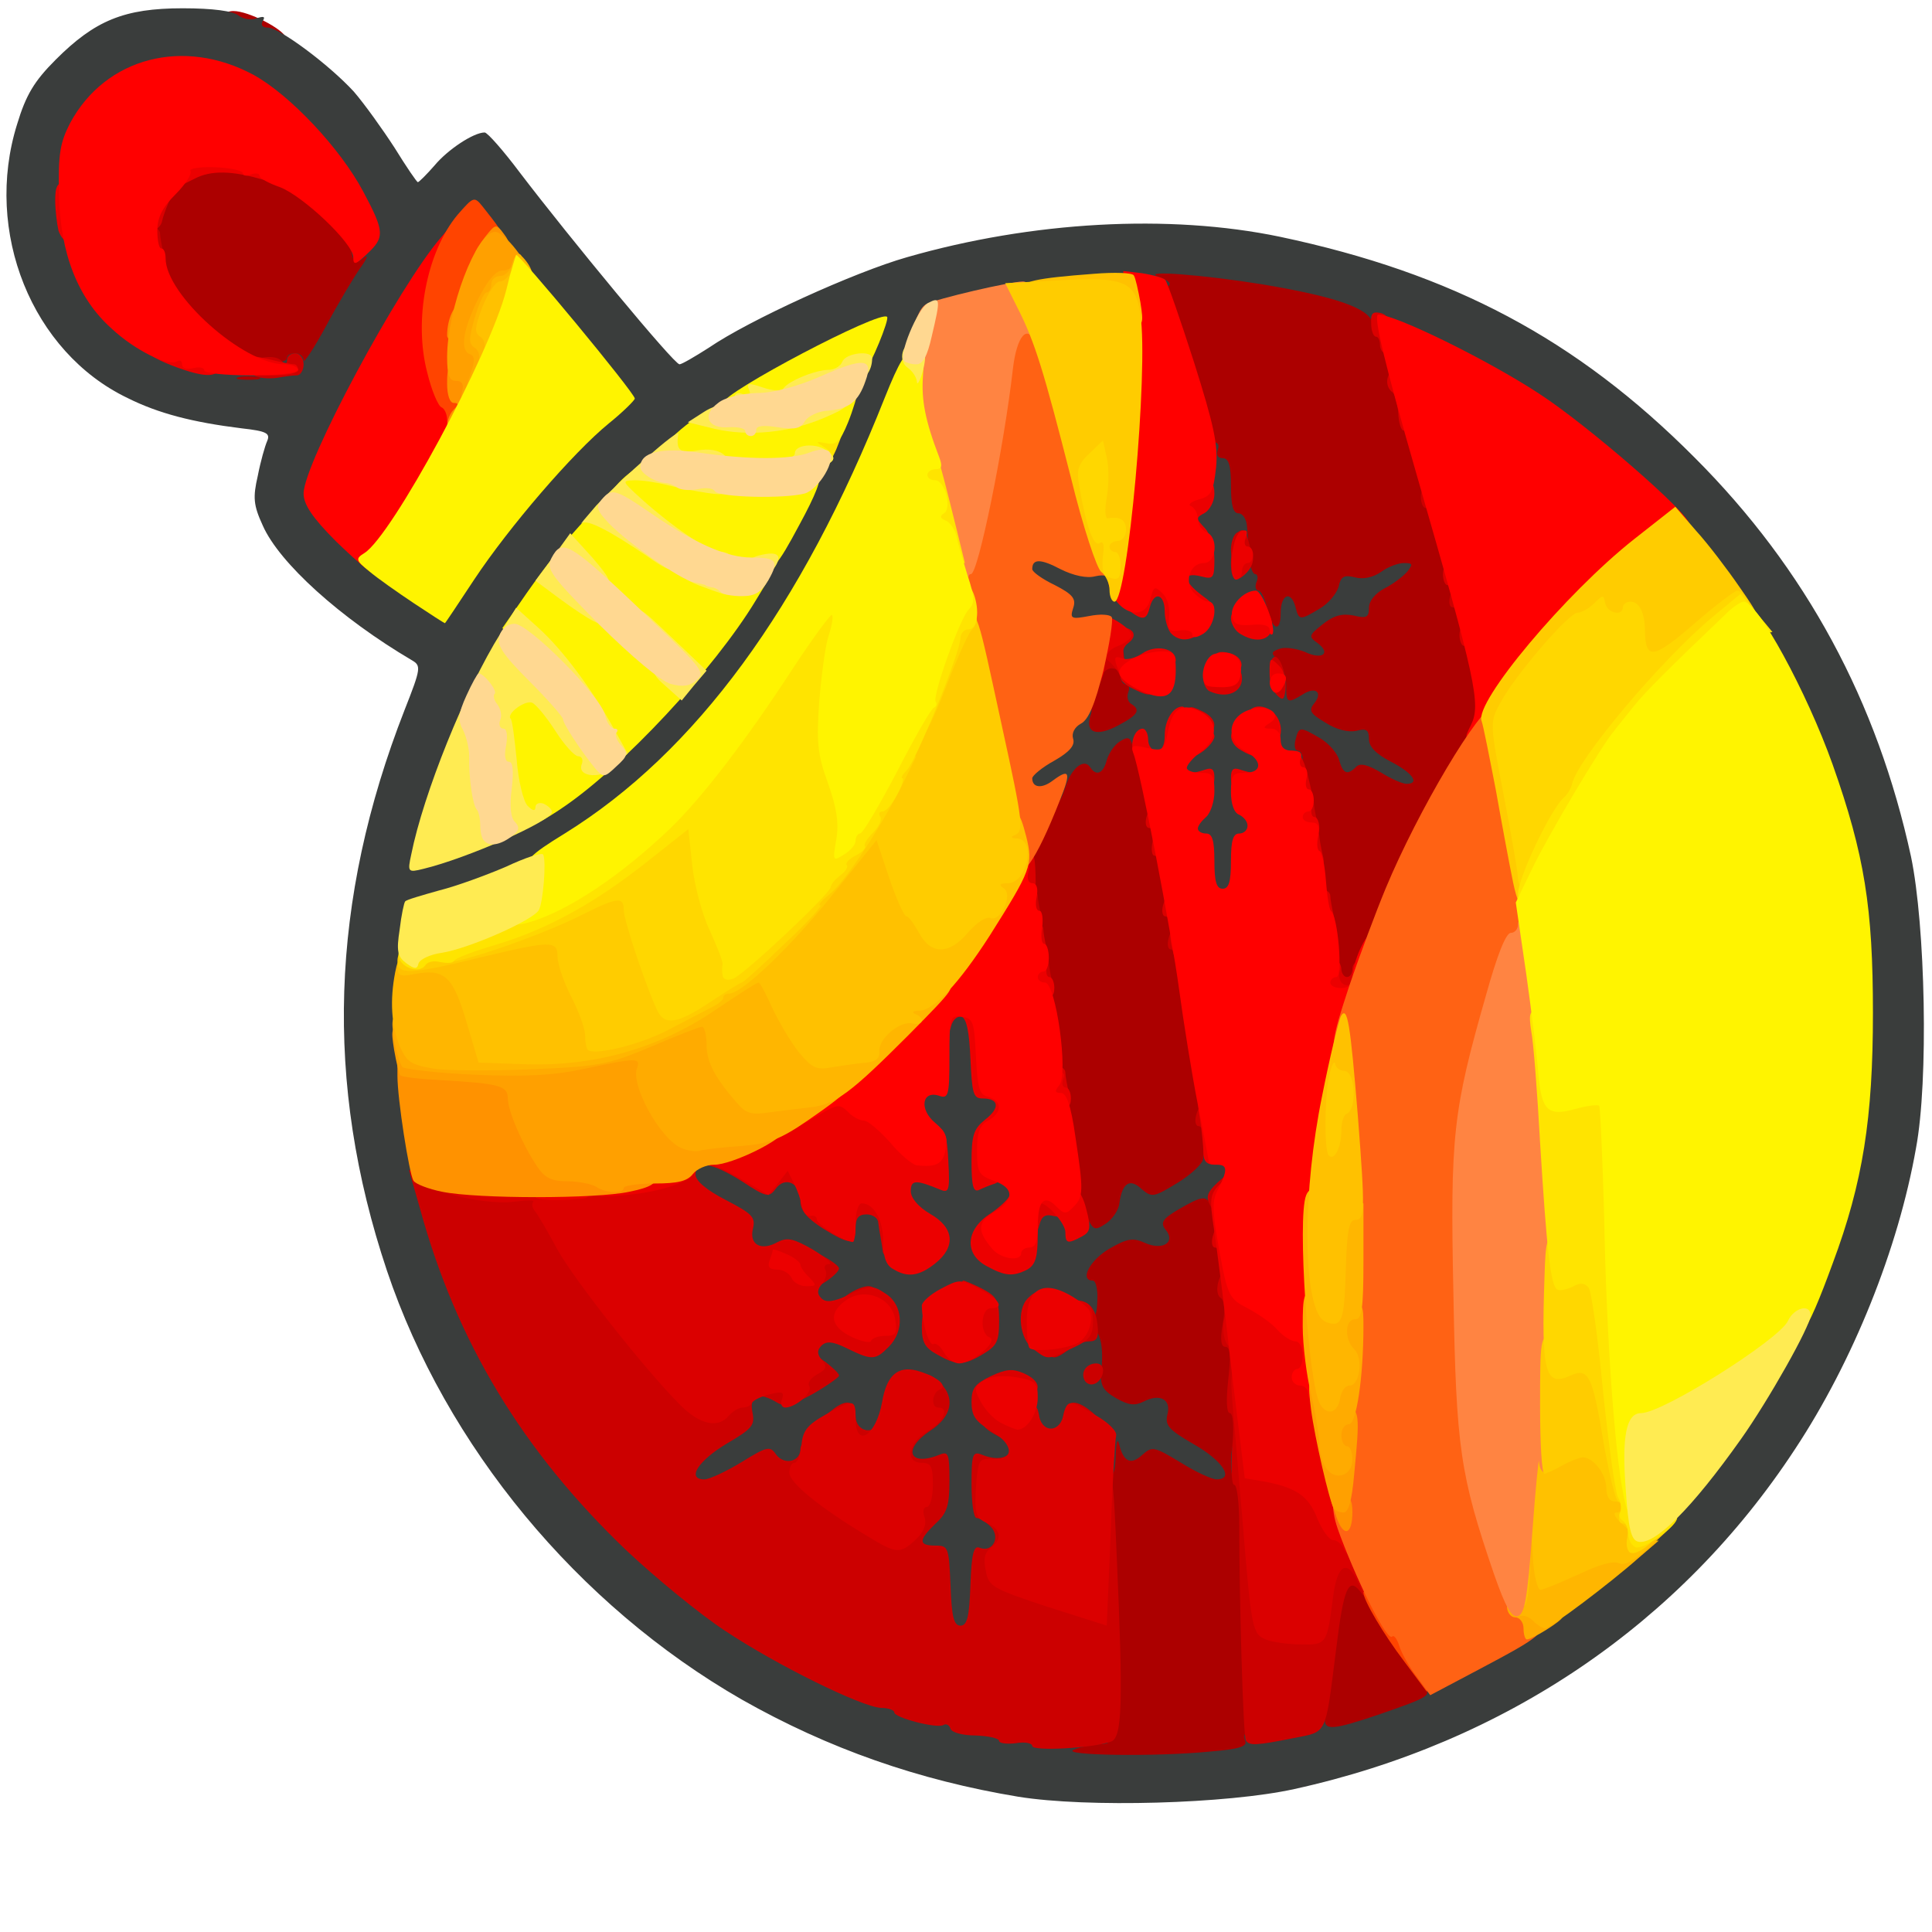 <?xml version="1.0" encoding="utf-8"?>
<!DOCTYPE svg PUBLIC "-//W3C//DTD SVG 1.0//EN" "http://www.w3.org/TR/2001/REC-SVG-20010904/DTD/svg10.dtd">
<svg version="1.0" xmlns="http://www.w3.org/2000/svg" width="32px" height="32px" viewBox="0 0 350 350" preserveAspectRatio="xMidYMid meet">
 <g fill="#ac0000">
  <path d="M183.2 319.8 l-7.3 -1 0.3 -3.7 0.3 -3.6 6.4 0.3 c3.6 0.1 6.8 0.7 7.1 1.3 0.6 0.9 2.8 0.7 8.3 -0.8 1.6 -0.4 1.7 -2.4 1.5 -28.4 -0.3 -25.6 -0.4 -28 -2 -28.5 -1.3 -0.4 -1.8 -1.6 -1.8 -4.5 0 -3.2 -0.3 -3.9 -2 -3.9 -1.6 0 -2 -0.7 -2 -3.4 0 -2.4 0.5 -3.6 1.8 -3.9 1.6 -0.4 1.6 -0.5 0 -0.6 -1.4 -0.1 -1.8 -1 -1.8 -3.6 0 -2 0.5 -3.5 1.1 -3.5 1.8 0 0.6 -11.6 -4.2 -41.5 -5.9 -37.4 -5.8 -34.8 -1.4 -45.2 2.1 -4.8 4.4 -9.2 5.1 -9.6 0.8 -0.4 1.4 -2.2 1.4 -3.8 0 -4.9 3 -13.9 4.6 -13.9 0.8 0 1.4 -0.9 1.4 -2 0 -1.6 0.7 -2 3.4 -2 3.7 0 4.6 1.2 4.6 6.1 0 2.4 0.4 2.9 2.5 2.9 2.2 0 2.5 0.4 2.5 3.5 0 2.8 -0.4 3.5 -2 3.5 -1.1 0 -2 0.5 -2 1 0 0.6 0.7 1 1.5 1 1.8 0 2.2 6.6 0.4 7.2 -0.7 0.2 -0.4 3.6 1 10.3 2.5 12.2 7.9 46.1 9.1 57 0.5 4.4 1.6 12.4 2.4 17.8 2.2 15.1 3.8 34.3 3 38.2 -0.3 2 -0.2 3.5 0.3 3.5 0.6 0 1 7 1.1 17.3 0.1 9.4 0.4 21.5 0.8 26.8 l0.6 9.6 -6.8 0.6 c-9.5 0.9 -30.4 0.6 -39.2 -0.5z"/>
  <path d="M166.3 316.3 c-1.3 -0.2 -2.3 -0.9 -2.3 -1.4 0 -0.5 -1 -0.9 -2.2 -0.9 -5.3 0 -6.8 -1.1 -6.8 -4.6 l0 -3.4 5 0 c3.8 0 5 0.4 5 1.5 0 1.1 1.2 1.5 5 1.5 l5 0 0 4 c0 3.9 -0.1 4 -3.2 3.9 -1.8 -0.1 -4.3 -0.4 -5.5 -0.6z"/>
  <path d="M237 313.2 c0 -3 2.6 -23.1 3.5 -26.9 0.4 -1.9 1.2 -2.3 4.5 -2.3 3.7 0 4.1 0.3 6.4 4.8 1.3 2.7 4.3 7.2 6.6 10.1 3.2 4.1 4.1 5.9 3.8 8.4 -0.3 3 -0.8 3.4 -7.8 5.9 -4.1 1.5 -9.6 2.7 -12.2 2.7 -4.6 0.1 -4.8 0 -4.8 -2.7z"/>
  <path d="M238.1 166.3 c-3.1 -18.5 -5.1 -27.3 -6.2 -27.3 -0.5 0 -0.9 -1.3 -0.9 -3 0 -1.9 -0.5 -3 -1.4 -3 -1.6 0 -2.2 -3 -3.2 -14.7 -0.4 -4.6 -1 -8.3 -1.5 -8.3 -0.4 0 -1.1 -1.6 -1.4 -3.5 -1.7 -11.3 -1.4 -10.5 -4.5 -10.5 -2.8 0 -3 -0.3 -3 -3.5 0 -2.8 0.4 -3.5 2 -3.5 1.1 0 2 -0.7 2 -1.5 0 -0.8 -0.7 -1.5 -1.5 -1.5 -1 0 -1.5 -1.1 -1.6 -3.2 0 -1.8 -1.9 -9.1 -4.2 -16.3 -4.2 -12.9 -4.3 -13 -7.5 -13.3 -2.9 -0.3 -3.2 -0.6 -3.2 -3.9 l0 -3.6 11.3 0.8 c12.4 0.8 23.4 2.5 32 5 l5.6 1.6 2.5 8.2 c4.9 16.3 15.5 54.3 16.6 60.1 0.7 3.3 1 7.3 0.7 9 -0.3 1.7 -3.4 8.1 -7 14.3 -3.5 6.1 -8.6 16.6 -11.3 23.2 l-4.9 12.1 -3.5 0 -3.5 0 -2.4 -13.7z"/>
  <path d="M39 68.6 c0 -2.7 -0.7 -3.9 -3.5 -6 -5.5 -4.2 -8.7 -10.6 -9.3 -18.5 -0.8 -11.4 3.4 -16.1 14.2 -16.1 8.4 0 16.1 3.3 22.3 9.7 2.9 2.9 5.7 5.3 6.3 5.3 2.4 0 0.7 6.2 -4 13.9 -2.7 4.6 -5.2 9.2 -5.5 10.2 -0.5 1.4 -1.6 1.9 -4.6 1.9 -2.8 0 -3.9 0.4 -3.9 1.5 0 1.2 -1.3 1.5 -6 1.5 l-6 0 0 -3.4z"/>
  <path d="M42.3 7 c-3.1 -1.3 -3.1 -5 0 -5 2.7 0 8.9 3.2 9.5 4.8 0.4 1.4 -6.2 1.5 -9.5 0.2z"/>
 </g>
 <g fill="#3a3d3c">
  <path d="M184.5 325.5 c-18.1 -3 -34.4 -8.7 -50.1 -17.6 -29.8 -17.1 -53.6 -45.9 -64.3 -77.7 -11.4 -34 -10.3 -67.1 3.2 -101.6 3 -7.6 3 -8 1.3 -9 -12.9 -7.6 -24 -17.6 -27 -24.4 -1.7 -3.7 -1.8 -5.1 -0.9 -9 0.5 -2.6 1.3 -5.4 1.7 -6.3 0.6 -1.4 -0.1 -1.8 -4.6 -2.3 -8.9 -1.1 -15.1 -2.7 -20.7 -5.5 -17.3 -8.3 -26.1 -30.1 -20 -49.6 1.6 -5.3 3.1 -7.8 7 -11.7 7.1 -7.1 12.4 -9.3 23 -9.3 5.5 0 9.1 0.5 10.1 1.3 0.9 0.7 2.4 0.9 3.3 0.5 1.3 -0.4 1.6 -0.3 1.1 0.5 -0.4 0.7 -0.1 1.2 0.9 1.2 2.1 0 11.1 6.7 15.6 11.6 1.9 2.2 5.2 6.8 7.4 10.2 2.1 3.4 4 6.2 4.2 6.2 0.2 0 1.6 -1.4 3 -3 2.4 -2.9 7.1 -6 9.1 -6 0.5 0 3.4 3.3 6.4 7.3 9 11.8 27.9 34.7 28.9 34.7 0.4 0 2.8 -1.4 5.3 -3 7.3 -5 26.4 -13.7 35.9 -16.4 22.6 -6.5 47.5 -7.9 67.6 -3.7 31.2 6.6 53.7 18.5 75.1 40 20.2 20.2 33.1 44.2 39.2 72.3 2.6 12.5 3.2 40.6 0.9 52.8 -3.2 18.2 -11.4 38.6 -21.9 54.5 -20.7 31.6 -52.5 53.2 -90.7 61.6 -12.2 2.7 -37.6 3.4 -50 1.4z m34.8 -8.2 c5 -0.4 6.7 -0.9 6.3 -1.9 -0.7 -1.7 0.4 -2.3 7.2 -4 7.2 -1.7 7.2 -1.7 7.2 0.1 0 2 1.5 1.9 9.8 -0.9 9.2 -3.2 9.6 -3.4 8.1 -5.2 -1.4 -1.7 -2.1 -1.1 7.6 -6.3 35.2 -18.7 60.4 -52.3 68.6 -91.4 3 -14 3 -34.3 0.1 -47.7 -2.4 -10.9 -7.2 -25 -11.2 -33 -13.5 -26.7 -40.9 -52.9 -66.2 -63.2 -5.7 -2.4 -7.8 -3.7 -8.2 -5.4 -0.7 -2.6 -6.8 -4.7 -20 -6.9 -10.5 -1.7 -21.9 -2.6 -18.8 -1.4 4.3 1.6 2.1 2.5 -7.4 2.7 -9.2 0.2 -27.8 3.3 -31.4 5.2 -0.9 0.5 -2.7 3.7 -4 7.2 -20.2 56.3 -50 90.6 -86.7 99.8 -4 1 -4.2 1.2 -4.9 5.8 -1.3 7.6 -0.8 23 1 33.2 4.6 26 16.5 49.3 35 68.8 11.9 12.4 23.5 21 38.1 28.2 13.6 6.7 25.5 10.4 40 12.6 11.1 1.6 13.2 2.2 9.5 2.4 -1.4 0.1 -3.4 0.5 -4.5 1 -2.4 1 14.8 1.3 24.8 0.3z m-127 -170 c14.8 -7.5 32.5 -26.2 45.1 -47.5 5.3 -8.9 16.6 -32.7 16.6 -34.9 0 -1.4 -10.5 4.2 -21.1 11.2 -18.3 12.3 -36.1 33.2 -45.8 54 -3.6 7.6 -8.1 20 -8.1 22.1 0 0.8 7.8 -2 13.3 -4.9z m-8.3 -46.8 c5.2 -8 17.7 -22.4 22.4 -26 l3.5 -2.6 -9.2 -11.2 c-5.1 -6.2 -10.5 -12.9 -12.1 -14.9 l-2.8 -3.8 -3.3 4.4 c-7.5 9.7 -23.5 38.6 -23.5 42.2 0 2.1 5.7 8 12.8 13.4 3.7 2.7 7 5 7.3 5 0.3 0 2.5 -2.9 4.9 -6.5z m-37.2 -32.2 c-1 -0.2 -2.6 -0.2 -3.5 0 -1 0.3 -0.2 0.5 1.7 0.5 1.9 0 2.7 -0.2 1.8 -0.5z m5.2 -3.5 c0 -0.5 0.7 -0.8 1.5 -0.8 0.8 0 1.5 0.6 1.5 1.3 0 0.6 1.9 -2.2 4.1 -6.3 2.2 -4.1 5 -8.8 6.2 -10.5 1.3 -1.8 1.5 -2.5 0.5 -1.7 -1.3 1 -1.6 0.9 -2 -0.6 -0.3 -1.1 -0.2 -2.6 0.3 -3.4 0.6 -1 -0.3 -3.4 -2.7 -7.4 -6.3 -10.6 -16.2 -19.1 -24.8 -21.5 -7.2 -2 -16.5 3.1 -20.8 11.4 -6.4 12.2 1.6 30.6 15.9 36.9 6.7 3 20.3 4.7 20.3 2.6z"/>
  <path d="M169.7 297.4 c-0.4 -0.4 -0.7 -3.8 -0.7 -7.6 0 -6.6 -0.1 -6.8 -2.5 -6.8 -2.2 0 -2.5 -0.4 -2.5 -3.8 0 -2.8 0.7 -4.5 2.5 -6.2 3.4 -3.2 3.1 -4.8 -0.7 -5.2 -2.8 -0.2 -3.4 -0.8 -3.6 -3 -0.3 -2.6 -0.6 -2.8 -5.2 -2.8 -3 0 -5 -0.5 -5.3 -1.2 -0.6 -2.1 -3.5 0.9 -3.9 4 -0.3 2.5 -0.7 2.7 -5.7 3 -3 0.2 -6.4 1 -7.5 1.8 -1.1 0.8 -4.2 1.4 -6.8 1.4 l-4.8 0 0 -4.5 c0 -4.3 0.2 -4.6 5 -7.6 4.1 -2.5 5 -3.6 5 -5.9 0 -2.8 0.2 -2.9 5.8 -3.2 l5.7 -0.3 0.5 -4.5 0.5 -4.5 5 0 c2.8 0.1 5.7 0.3 6.5 0.5 1 0.3 1.5 -0.2 1.5 -1.5 0 -1.3 -0.5 -1.8 -1.5 -1.5 -0.8 0.2 -3.7 0.4 -6.5 0.5 l-5 0 -0.5 -4.5 -0.5 -4.5 -5.5 -0.5 c-5.2 -0.5 -5.5 -0.7 -6 -3.5 -0.4 -2.3 -1.5 -3.5 -5.2 -5.5 -4.7 -2.4 -4.8 -2.6 -4.8 -7.2 l0 -4.8 4.6 0 c2.5 0 5.5 0.5 6.7 1.2 1.2 0.7 4.7 1.5 7.7 1.8 5.1 0.5 5.5 0.7 5.8 3.2 0.4 3.1 3.3 6.1 3.9 4.1 0.3 -0.8 2.3 -1.3 5.4 -1.3 4.8 0 4.9 -0.1 4.9 -3 0 -2.8 0.3 -3 3.5 -3 4.2 0 4.7 -2.2 1 -4.6 -3.8 -2.5 -3.4 -11.4 0.6 -11.4 1.5 0 1.9 -1 2.1 -6.7 l0.3 -6.8 4.5 0 4.5 0 0.3 7.2 c0.3 6.5 0.5 7.2 2.5 7.5 1.7 0.2 2.3 1.1 2.5 3.9 0.2 2.9 -0.2 4.1 -2.2 5.7 -3.6 2.8 -3.3 5 0.7 5.4 2.6 0.2 3.3 0.8 3.5 3 0.3 2.4 0.8 2.7 5 3 4 0.3 4.9 0.7 6 3.1 1.3 2.6 1.5 2.7 3.5 1.4 1.2 -0.8 2.4 -2.5 2.5 -3.8 0.5 -3.6 1.9 -4.5 4 -2.5 1.9 1.6 2.2 1.5 6.5 -1.1 2.6 -1.6 4.7 -3.6 4.7 -4.5 0 -1.4 0.8 -1.8 3.5 -1.8 3.5 0 3.5 0 3.5 4.4 0 3.6 -0.5 4.7 -2.5 6 -2.3 1.5 -2.6 1.5 -3.1 0.1 -0.8 -2 -1.6 -1.9 -5.9 0.6 -2.9 1.7 -3.3 2.4 -2.4 3.6 2 2.3 -0.4 3.9 -3.6 2.5 -2.2 -1 -3.2 -0.9 -6.5 1 -3.6 2.1 -5.5 5.8 -3 5.8 0.5 0 0.9 1.6 0.8 3.5 -0.1 3.1 -0.4 3.5 -2.7 3.5 -1.4 0 -3.3 -0.4 -4.1 -1 -2.1 -1.3 -4.4 0.8 -2.9 2.6 0.8 1 1.6 1.1 2.9 0.4 1 -0.6 3 -1 4.3 -1 2.7 0 3.8 2.8 3.2 8.5 -0.2 2.5 0.3 3.4 2.7 4.8 2.3 1.3 3.4 1.4 5 0.6 2.9 -1.5 5 -0.4 4.3 2.3 -0.5 2 0.2 2.8 4.7 5.4 5.3 3 7.5 6.4 4.2 6.4 -0.9 0 -3.9 -1.4 -6.6 -3.1 -4.8 -2.9 -5.1 -2.9 -6.9 -1.3 -2.1 1.9 -3.4 1.2 -4.2 -2.1 -0.3 -1.1 -0.5 0 -0.6 2.5 -0.1 4.5 -1.6 4.6 -2.3 0.1 -0.4 -2.8 -3.8 -5.3 -4.5 -3.3 -0.3 0.7 -2.2 1.2 -4.8 1.2 -4 0 -4.4 0.2 -4.7 2.8 -0.2 2.2 -0.8 2.8 -3.5 3 -2.4 0.2 -3.3 0.8 -3.3 2.2 0 1 0.9 2.2 2 2.5 3.8 1.2 4 9.3 0.3 11 -1.9 0.8 -2.3 1.8 -2.5 7.5 l-0.3 6.5 -4 0.3 c-2.3 0.2 -4.4 0 -4.8 -0.4z m-1.7 -43.4 c0 -1.1 -3 -2.1 -4.1 -1.4 -0.5 0.3 -0.9 1.6 -0.9 3 0 2.4 0.1 2.4 2.5 0.8 1.4 -0.9 2.5 -2 2.5 -2.4z m16.6 -0.6 c-0.6 -1.6 -1.5 -1.7 -3.6 -0.4 -1.3 0.9 -1.1 1.3 1 3 2.1 1.6 2.6 1.7 2.8 0.4 0.2 -0.8 0.1 -2.2 -0.2 -3z m-8.3 -11.8 c2.2 -1.7 2.2 -3.3 -0.3 -4.6 -1.4 -0.8 -2.5 -0.7 -4 0.2 -2.5 1.6 -2.6 3.4 -0.2 4.7 2.2 1.3 2.3 1.3 4.5 -0.3z m-9.4 -16 c1 -1.2 0.8 -1.7 -0.8 -2.5 -2.7 -1.5 -3.1 -1.4 -3.1 0.7 0 3.3 2 4.2 3.9 1.8z m17.7 0 c0.3 -0.8 0.4 -2.2 0.2 -3 -0.2 -1.3 -0.7 -1.2 -2.8 0.4 -2.1 1.7 -2.3 2.1 -1 3 2.1 1.3 3 1.2 3.6 -0.4z"/>
  <path d="M223 264.9 c0 -2.4 0.4 -3.8 1 -3.4 0.6 0.3 1 2.2 1 4.1 0 1.9 -0.4 3.4 -1 3.4 -0.5 0 -1 -1.8 -1 -4.1z"/>
  <path d="M217 159 c0 -3.8 -0.4 -5 -1.5 -5 -2.1 0 -2 -6.8 0.2 -9.2 1.5 -1.7 1.5 -1.8 -1 -1.8 -2 0 -2.7 -0.5 -2.7 -2 0 -1.6 -0.7 -2 -3 -2 -2.6 0 -3.1 -0.5 -3.6 -2.9 -0.5 -2.6 -0.9 -2.8 -2.5 -1.8 -1 0.6 -2 2.1 -2.4 3.4 -0.6 2.4 -1.9 3 -3 1.3 -1.1 -1.7 -3.4 0.1 -4.5 3.6 -1.1 3.3 -1.5 3.5 -4.8 3.2 -3.6 -0.3 -3.7 -0.5 -4 -4.4 -0.3 -3.8 0 -4.4 3.2 -6.3 1.9 -1.2 3.6 -3.2 3.8 -4.4 0.2 -1.7 1.1 -2.3 3.6 -2.5 3 -0.3 3.3 -0.1 2.7 1.6 -0.9 3 1.2 3.7 5.1 1.6 3.6 -1.9 4.1 -2.8 2.3 -3.9 -0.6 -0.4 -0.8 -1.3 -0.5 -2.1 0.3 -0.8 0.1 -1.4 -0.4 -1.4 -0.6 0 -1 -0.7 -1 -1.5 0 -0.8 -0.6 -1.5 -1.4 -1.5 -0.9 0 -1.6 -1.2 -1.8 -2.7 -0.3 -2.5 -0.7 -2.8 -4.5 -3.1 -3.7 -0.3 -4.3 -0.6 -4.3 -2.6 0 -1.6 -1 -2.7 -3.6 -3.9 -3.3 -1.6 -3.5 -2 -3.2 -6 0.3 -3.9 0.5 -4.2 3.5 -4.5 1.7 -0.2 4.5 0.4 6.2 1.2 1.6 0.9 4.6 1.6 6.6 1.6 3.1 0 3.5 0.3 3.5 2.6 0 2 0.4 2.5 1.6 2 0.9 -0.3 2.7 -0.6 4 -0.6 1.7 0 2.4 -0.6 2.4 -2 0 -1.5 0.7 -2 2.7 -2 2.5 0 2.5 -0.1 1 -1.8 -2.2 -2.4 -2.3 -9.2 -0.2 -9.2 1.1 0 1.5 -1.2 1.5 -5 0 -4.4 0.2 -5 2.1 -5 1.5 0 1.9 0.5 1.5 1.5 -0.3 0.9 0 1.5 0.9 1.5 1.1 0 1.5 1.3 1.5 5 0 3.6 0.4 5 1.4 5 0.7 0 1.4 1 1.5 2.3 0.1 1.2 0.3 3.7 0.4 5.5 0.1 1.7 0.6 3.2 1.1 3.2 0.4 0 0.6 0.7 0.2 1.5 -0.3 0.8 -0.1 1.5 0.4 1.5 0.4 0 1.1 1.3 1.5 3 0.9 4.1 2.5 4.8 2.5 1.1 0 -3.5 1.9 -4.2 2.7 -1.1 0.6 2.4 0.8 2.4 4.3 0.3 1.6 -0.9 3.1 -2.7 3.5 -4 0.4 -1.9 1 -2.2 3 -1.7 1.4 0.4 3.3 0 4.7 -1 1.2 -0.9 3.1 -1.6 4.1 -1.6 1.7 0 1.7 0.2 0.6 1.6 -0.7 0.8 -2.5 2.2 -4.1 3 -1.7 0.9 -2.8 2.3 -2.8 3.5 0 1.7 -0.4 2 -2.8 1.4 -2.1 -0.4 -3.6 0 -5.6 1.6 -2.5 2 -2.6 2.2 -0.9 3.4 2.5 1.9 0.8 3.1 -2.3 1.6 -1.5 -0.6 -3.5 -0.9 -4.5 -0.6 -1.7 0.6 -1.7 0.8 -0.4 2.1 0.8 0.9 1.5 2.9 1.5 4.5 0 3.3 0.2 3.4 3 1.7 2.3 -1.5 3.7 -0.4 2.1 1.6 -1.1 1.3 -0.7 1.9 2 3.5 2 1.3 4.2 1.8 5.6 1.5 1.8 -0.5 2.3 -0.2 2.3 1.5 0 1.4 1.3 2.7 4 4.1 3.9 2 5.3 4 2.8 4 -0.7 0 -2.8 -0.9 -4.7 -2.1 -2.4 -1.4 -3.7 -1.7 -4.4 -1 -1.6 1.6 -2.4 1.3 -3.1 -1.2 -0.3 -1.2 -1.8 -3 -3.5 -4 -3.6 -2.1 -3.8 -2.1 -4.4 0.3 -0.3 1.1 -0.1 2 0.4 2 0.5 0 0.9 0.7 0.9 1.5 0 0.9 -0.9 1.5 -2.5 1.5 -1.8 0 -2.5 0.5 -2.5 2 0 1.5 -0.7 2 -2.7 2 -2.5 0.1 -2.6 0.2 -1 1.4 2.2 1.7 2.4 9.6 0.2 9.6 -1.1 0 -1.5 1.2 -1.5 5 l0 5 -4.5 0 -4.5 0 0 -5z"/>
 </g>
 <g fill="#cc0000">
  <path d="M187 316.3 c0 -0.5 -1.3 -0.8 -3 -0.5 -1.6 0.2 -3 0 -3 -0.4 0 -0.5 -1.9 -0.9 -4.2 -1 -2.3 0 -4.3 -0.5 -4.6 -1.2 -0.2 -0.7 -0.8 -1 -1.3 -0.7 -1.1 0.7 -8.9 -1.3 -8.9 -2.3 0 -0.4 -1.1 -0.8 -2.4 -0.8 -3.6 -0.2 -19 -7.8 -28.3 -14 -4.7 -3.1 -12.7 -9.7 -17.9 -14.6 -18.7 -17.9 -30.7 -37.7 -37.3 -61.8 l-2 -7 2.7 0 c1.5 0 5 0.6 7.8 1.4 2.8 0.7 7.3 1.2 10 0.9 l4.9 -0.4 3.5 7.2 c3.3 6.9 21.5 30.1 24.2 31.1 2.6 0.9 9.8 -0.4 9.8 -1.8 0 -0.9 1.1 -1.4 3 -1.4 1.7 0 3 -0.4 3 -1 0 -0.5 0.9 -1.4 2 -2 1.6 -0.8 2.6 -0.7 4.5 0.7 1.3 1 2.5 2.1 2.5 2.5 0 0.3 -2.1 1.8 -4.7 3.3 -3.8 2.1 -5.2 2.4 -6.5 1.6 -3.3 -2 -5.1 -1.4 -4.5 1.7 0.5 2.4 0 3 -4.6 5.7 -5.2 3.1 -7.4 6.5 -4.1 6.5 0.9 0 3.9 -1.4 6.7 -3.1 4.7 -2.9 5.2 -3 6.3 -1.4 1.5 2 4.4 1.3 4.4 -1 0 -0.8 0.7 -1.5 1.5 -1.5 1 0 1.5 1 1.5 2.9 0 2.4 1.1 3.7 6.1 7.5 7.3 5.5 9.9 5.9 9.9 1.6 0 -1.6 0.5 -3 1 -3 0.6 0 1 -0.4 1 -1 0 -0.5 -0.9 -1 -2 -1 -1.4 0 -2 -0.7 -2 -2.4 0 -4.5 1.3 -8.6 2.6 -8.6 1 0 1.4 -1.3 1.4 -4 0 -4.4 1.6 -5.2 4.4 -2.4 2.7 2.7 2 6.1 -1.9 8.6 -5.1 3.4 -3.8 6.6 1.8 4.3 1.5 -0.6 1.7 -0.1 1.7 4.7 0 4.5 -0.4 5.9 -2.5 7.8 -3.1 3 -3.2 4 0 4 2.3 0 2.4 0.3 2.7 7.3 0.2 5.6 0.6 7.2 1.8 7.2 1.2 0 1.6 -1.6 1.8 -7.3 0.2 -5.8 0.6 -7.3 1.7 -6.8 2.3 0.9 3.8 -1.9 2 -3.8 -0.9 -0.9 -2.1 -1.6 -2.6 -1.6 -0.5 0 -0.9 -2.7 -0.9 -6.1 0 -5.4 0.2 -6 1.8 -5.4 4.8 2 7.3 -1.1 2.7 -3.5 -3.5 -1.9 -3.1 -3 1 -3 3.3 0 3.5 0.2 3.5 3.5 0 1.9 -0.4 3.5 -1 3.5 -0.5 0 -1 0.9 -1 2 0 1.1 -0.7 2 -1.5 2 -1 0 -1.5 1 -1.5 3 0 2.3 0.4 3 2 3 1.7 0 2 0.7 2 4.5 0 2.5 -0.4 4.5 -1 4.5 -0.5 0 -1 0.4 -1 0.9 0 0.7 13.1 5.1 15.3 5.1 0.4 0 0.7 -5.2 0.7 -11.5 0 -10.5 0.2 -11.5 1.8 -11.5 1.7 0 1.9 1.3 2.5 15.8 1.2 26.9 1 32.9 -1 33.7 -3.2 1.2 -14.3 1.8 -14.3 0.8z"/>
  <path d="M225.7 315.3 c-0.5 -0.8 -1.2 -25.9 -1.2 -39 0 -4 -0.4 -7.3 -0.9 -7.3 -0.5 0 -0.6 -2.9 -0.4 -6.5 0.4 -3.9 0.2 -6.5 -0.4 -6.5 -0.6 0 -0.7 -2.3 -0.3 -6 0.5 -4.4 0.4 -6 -0.5 -6 -0.8 0 -1 -1.2 -0.5 -4.1 0.5 -2.6 0.3 -4.4 -0.4 -4.8 -1.3 -0.9 -0.2 -5.1 1.4 -5.1 1.1 0 2.1 7.2 5.6 44 1.7 18.2 2 19.2 5.3 20.3 3.6 1.2 4.2 0.3 5 -7.5 l0.7 -5.9 4.7 0.3 4.7 0.3 0.3 4.3 c0.3 4.5 -0.3 5.2 -2.4 2.5 -2.1 -2.7 -3 -0.5 -4.3 10.1 -2.1 16.4 -1.5 15.2 -7.9 16.5 -6.5 1.3 -7.9 1.4 -8.5 0.4z"/>
  <path d="M152 260.5 c0 -1.6 -0.6 -2.5 -1.5 -2.5 -2 0 -1.9 -1 0.3 -2.6 2.6 -2.1 4.2 -1.6 4.2 1.1 0 3 3.6 3.6 4.3 0.8 0.3 -1 0.5 -0.1 0.6 2 0.1 3.7 0.1 3.7 -3.9 3.7 -3.6 0 -4 -0.2 -4 -2.5z"/>
  <path d="M192.7 256 c0.6 -2.3 2.1 -2.5 4.6 -0.6 2.5 1.9 2.1 2.6 -1.7 2.6 -2.9 0 -3.3 -0.3 -2.9 -2z"/>
  <path d="M196.5 250.1 c-0.8 -1.5 0.3 -3.1 2.1 -3.1 0.9 0 1.4 0.7 1.2 1.7 -0.4 2 -2.4 2.8 -3.3 1.4z"/>
  <path d="M190 243.5 c0 -2 0.5 -2.5 2.5 -2.5 2 0 2.5 -0.5 2.5 -2.6 0 -4 3.4 -2.8 3.8 1.4 0.3 2.5 0 3.2 -1.5 3.2 -1 0 -2.7 0.7 -3.7 1.5 -2.8 2.1 -3.6 1.9 -3.6 -1z"/>
  <path d="M152 236.4 c0 -1.2 3.4 -3.3 5.3 -3.4 1 0 1.7 0.7 1.7 2 0 1.6 -0.7 2 -3.5 2 -1.9 0 -3.5 -0.3 -3.5 -0.6z"/>
  <path d="M146.6 233.3 c-0.3 -0.4 -0.6 -2.1 -0.6 -4 l0 -3.4 3 1.6 c1.7 0.9 3 1.9 3 2.3 -0.1 1.1 -4.7 4.2 -5.4 3.5z"/>
  <path d="M219.2 218.3 c-0.8 -1.5 -0.5 -2.3 1.4 -4.1 l2.5 -2.2 -0.3 3.7 c-0.3 4.1 -2.2 5.4 -3.6 2.6z"/>
  <path d="M218 205.5 c0 -0.8 -0.4 -1.5 -0.9 -1.5 -0.5 0 -0.7 -0.9 -0.4 -2 0.9 -3.5 3.3 -2.4 3.3 1.5 0 1.9 -0.4 3.5 -1 3.5 -0.5 0 -1 -0.7 -1 -1.5z"/>
  <path d="M186 176.5 c0 -2.8 0.4 -3.5 2 -3.5 1.1 0 2 0.6 2 1.3 0 0.6 0.3 2.2 0.6 3.5 0.5 1.9 0.2 2.2 -2 2.2 -2.3 0 -2.6 -0.4 -2.6 -3.5z"/>
  <path d="M213 173.5 c0 -0.8 -0.4 -1.5 -0.9 -1.5 -0.5 0 -0.7 -0.9 -0.4 -2 0.9 -3.5 3.3 -2.4 3.3 1.5 0 1.9 -0.4 3.5 -1 3.5 -0.5 0 -1 -0.7 -1 -1.5z"/>
  <path d="M184 164.5 c0 -2.8 0.4 -3.5 2 -3.5 1.1 0 2 0.6 2 1.3 0 0.6 0.3 2.2 0.6 3.5 0.5 1.9 0.2 2.2 -2 2.2 -2.3 0 -2.6 -0.4 -2.6 -3.5z"/>
  <path d="M234 147.5 c0 -2.8 0.4 -3.5 2 -3.5 1.1 0 2 0.6 2 1.3 0 0.6 0.3 2.2 0.6 3.5 0.5 1.9 0.2 2.2 -2 2.2 -2.3 0 -2.6 -0.4 -2.6 -3.5z"/>
  <path d="M231.3 125.9 c-1.5 -1.5 -1.7 -6.9 -0.3 -6.9 1.1 0 2.3 4.1 1.8 6.5 -0.2 1.3 -0.5 1.4 -1.5 0.4z"/>
  <path d="M197 120 c0 -3.8 0.1 -4 3.3 -4 3.1 0 3.2 0.2 3.4 4.3 0 2.3 -0.1 3.4 -0.4 2.5 -0.6 -2.2 -2.9 -2.3 -3.7 -0.3 -1.1 2.9 -2.6 1.5 -2.6 -2.5z"/>
  <path d="M264 111.5 c0 -0.8 -0.4 -1.5 -0.9 -1.5 -0.5 0 -0.7 -0.9 -0.4 -2 0.9 -3.5 3.3 -2.4 3.3 1.5 0 1.9 -0.4 3.5 -1 3.5 -0.5 0 -1 -0.7 -1 -1.5z"/>
  <path d="M223 99.6 c0 -1.4 0.5 -2.8 1.1 -3.1 1.3 -0.9 1.6 -0.6 2.4 2.8 0.6 2.3 0.4 2.7 -1.4 2.7 -1.6 0 -2.1 -0.6 -2.1 -2.4z"/>
  <path d="M259 93.5 c0 -0.8 -0.4 -1.5 -0.8 -1.5 -0.4 0 -0.8 -0.9 -0.8 -2 0 -1.3 0.7 -2 1.8 -2 1.4 0 1.8 0.8 1.8 3.5 0 1.9 -0.4 3.5 -1 3.5 -0.5 0 -1 -0.7 -1 -1.5z"/>
  <path d="M46.8 68.3 c-1 -0.2 -1.8 -1 -1.8 -1.8 0 -1.6 4.6 -2.5 5.9 -1.2 0.8 0.8 1.1 0.7 1.1 -0.1 0 -0.7 0.7 -1.2 1.5 -1.2 0.8 0 1.5 0.9 1.5 2 0 1.1 -0.6 2 -1.2 2 -0.7 0 -2.2 0.2 -3.3 0.4 -1.1 0.2 -2.8 0.2 -3.7 -0.1z"/>
  <path d="M25 44.5 c0 -2.8 0.4 -3.5 2 -3.5 1.1 0 2 0.6 2 1.3 0 0.6 0.3 2.2 0.6 3.5 0.5 1.9 0.2 2.2 -2 2.2 -2.3 0 -2.6 -0.4 -2.6 -3.5z"/>
 </g>
 <g fill="#db0000">
  <path d="M229.3 297 c-2.4 -1 -2.6 -1.7 -4.2 -21.5 -0.6 -6.6 -1.3 -15.5 -1.7 -19.7 -0.6 -7.4 -0.5 -7.8 1.4 -7.8 1.8 0 2.1 0.9 2.7 8.4 l0.7 8.4 3.2 0.5 c6.3 1.1 8.6 2.5 10.2 6.7 0.9 2.2 2.2 4 2.8 4 1.4 0 3.6 4.1 3.6 6.5 0 0.8 0.5 1.5 1 1.5 0.6 0 1 1.6 1 3.5 0 1.9 -0.5 3.5 -1.1 3.5 -0.5 0 -1.7 -1.6 -2.5 -3.5 -2.1 -5.2 -4.1 -4.5 -4.9 1.8 -1.1 8.6 -1.2 8.7 -5.8 8.6 -2.3 0 -5.2 -0.4 -6.4 -0.9z"/>
  <path d="M189.8 291.1 c-10 -3.3 -10.7 -3.7 -11.2 -6.5 -0.5 -2.2 -0.2 -3.4 0.9 -4.2 2.1 -1.6 1.9 -3.3 -0.7 -4.5 -2 -0.9 -2.3 -1.6 -2 -6.4 0.4 -5.1 0.5 -5.3 3 -5.2 4.1 0.3 3.9 -2.7 -0.3 -5.1 -2.8 -1.7 -3.5 -2.7 -3.5 -5.2 0 -2.5 0.6 -3.3 3.5 -4.7 2.8 -1.3 3.9 -1.4 6 -0.5 3.6 1.6 3.2 4 -0.7 4.5 l-3.3 0.4 3.2 0.1 c2.5 0.2 3.2 0.7 3.5 2.4 0.4 3.3 3.6 3.5 4.4 0.4 0.8 -3.1 0.9 -3.2 5.9 -0.2 2.3 1.3 3.9 2.9 3.7 3.7 -0.2 0.8 -0.7 8.8 -1 17.9 l-0.7 16.5 -10.7 -3.4z"/>
  <path d="M157 278.2 c-8.5 -5.1 -14 -9.6 -14 -11.4 0 -1 0.4 -1.8 0.9 -1.8 0.6 0 1.1 -1.5 1.3 -3.2 0.2 -2.6 1.1 -3.7 4.3 -5.5 5.2 -2.9 5.5 -2.9 5.5 0.7 0 5.5 3.7 3.1 4.8 -3 0.8 -4.8 2.8 -6.6 6.3 -5.7 3.5 1 5.7 2.7 4.2 3.4 -1.5 0.6 -1.7 3.3 -0.3 3.3 2.1 0 0.9 2.6 -2 4.3 -3.5 2.1 -4.1 5.7 -1 5.7 1.7 0 2 0.7 2 4 0 2.2 -0.5 4 -1.1 4 -0.6 0 -0.8 0.8 -0.4 1.9 0.4 1.3 -0.2 2.7 -1.6 4 -2.9 2.7 -3.5 2.6 -8.9 -0.7z"/>
  <path d="M123.3 254.6 c-6.4 -6.4 -19.1 -22.5 -22.3 -28.2 -1.7 -3.2 -3.6 -6.4 -4.1 -7 -0.5 -0.6 -0.6 -1.3 -0.3 -1.7 0.3 -0.3 -1.2 -0.3 -3.4 0 -4.7 0.6 -14.2 -1.4 -14.2 -3 0 -0.9 5.3 -1.2 18.7 -1.2 16 0 19.3 -0.3 22 -1.8 1.8 -0.9 4.1 -1.7 5.3 -1.7 1.1 0 2 -0.4 2 -1 0 -0.5 1.6 -1 3.5 -1 2.4 0 3.5 0.5 3.5 1.5 0 0.9 0.9 1.5 2.5 1.5 1.4 0 2.5 -0.4 2.5 -1 0 -0.5 1.6 -1 3.5 -1 3.4 0 3.5 0.1 3.5 4 0 3.6 0.3 4 2.4 4 1.8 0 2.6 0.7 2.9 2.3 0.3 1.6 0.5 1.3 0.6 -1 0.1 -3.2 0.3 -3.3 4.2 -3.3 5.4 0 6.9 1.7 6.9 7.9 0 3.9 -0.4 5.1 -1.5 5.1 -0.8 0 -1.6 -0.7 -1.6 -1.5 -0.1 -0.8 -0.3 -1.9 -0.4 -2.5 -0.1 -0.5 -0.3 -1.7 -0.4 -2.5 0 -0.8 -1 -1.5 -2.1 -1.5 -1.5 0 -2 0.7 -2 2.5 0 3.1 -1 3.1 -6 0 -2.9 -1.9 -4 -3.2 -4 -5 0 -3.2 -2.8 -4.5 -4.5 -2.1 -1.2 1.6 -1.7 1.5 -6.1 -1.4 -5.4 -3.4 -8.4 -3.9 -8.4 -1.2 0 1.1 2 2.8 5.5 4.6 4.8 2.5 5.4 3.1 4.9 5.2 -0.7 2.9 1.5 4.1 4.5 2.4 1.8 -0.9 2.9 -0.6 6.4 1.4 2.3 1.4 3.6 2.6 2.9 2.6 -0.7 0 -1 0.5 -0.7 1 0.4 0.6 0.1 1.8 -0.6 2.6 -0.9 1.1 -0.9 1.8 -0.1 2.6 0.8 0.8 2.2 0.7 5.1 -0.7 3.8 -1.7 4.2 -1.7 6.6 -0.1 3.1 2 3.4 6.7 0.5 9.6 -2.4 2.4 -3 2.5 -7.5 0.3 -2.6 -1.3 -3.8 -1.4 -4.7 -0.5 -0.8 0.8 -0.8 1.5 0.1 2.6 1 1.2 0.8 1.7 -0.9 2.6 -1.1 0.6 -1.8 1.6 -1.4 2.1 0.7 1.1 -2.3 3.8 -4.3 3.9 -0.7 0 -1 -0.7 -0.6 -1.6 0.4 -1.2 0 -1.4 -2.3 -0.8 -1.6 0.4 -3 1.1 -3.2 1.6 -0.2 0.4 -0.9 0.8 -1.7 0.8 -0.7 0 -1.8 0.7 -2.5 1.5 -1.9 2.3 -5.2 1.6 -8.7 -1.9z"/>
  <path d="M169.8 245.4 c-2.2 -1.2 -2.8 -2.2 -2.8 -4.9 0 -2.8 0.4 -3.5 2 -3.5 1.1 0 2 0.6 2 1.3 0 0.7 0.9 1.8 2.1 2.5 2.1 1.3 2.1 1.2 1.4 -3.7 -0.4 -2.8 -0.4 -5.1 0 -5.1 0.3 0 1.9 0.7 3.5 1.5 2.6 1.4 3 2.1 3 5.8 0 3.7 -0.4 4.5 -2.9 6 -3.5 2.1 -4.8 2.1 -8.3 0.1z"/>
  <path d="M187.2 244.4 c-2.5 -1.7 -3.1 -7.1 -1 -9.2 2 -2 2.8 -1.4 2.8 2.3 0 3.1 0.3 3.5 2.5 3.5 2.1 0 2.5 -0.5 2.5 -2.9 0 -2.4 0.3 -2.8 2 -2.4 1.5 0.4 2 1.4 2 3.7 0 2.6 -0.6 3.4 -3.9 4.9 -4.5 2.1 -4.2 2.1 -6.9 0.1z"/>
  <path d="M221.8 242.3 c-0.6 -2.8 0.2 -5.3 1.8 -5.3 0.9 0 1.4 1.1 1.4 3.5 0 3.7 -2.4 5 -3.2 1.8z"/>
  <path d="M221 227.5 c0 -0.8 -0.4 -1.5 -0.9 -1.5 -0.5 0 -0.7 -0.9 -0.4 -2 0.9 -3.5 3.3 -2.4 3.3 1.5 0 1.9 -0.4 3.5 -1 3.5 -0.5 0 -1 -0.7 -1 -1.5z"/>
  <path d="M185 219.5 l0 -4.5 4 0 c3.7 0 4 0.2 4 2.9 0 2.4 -0.3 2.8 -2.1 2.4 -1.5 -0.4 -2.2 0 -2.6 1.6 -1 4 -3.3 2.4 -3.3 -2.4z"/>
  <path d="M189 196.5 c0 -2.8 0.4 -3.5 2 -3.5 1.1 0 2 0.6 2 1.3 0 0.6 0.3 2.2 0.6 3.5 0.5 1.9 0.2 2.2 -2 2.2 -2.3 0 -2.6 -0.4 -2.6 -3.5z"/>
  <path d="M240.3 181.3 c-0.7 -0.2 -1.3 -2 -1.3 -3.9 0 -2.7 0.4 -3.4 2 -3.4 1.1 0 2 0.7 2 1.5 0 0.8 0.5 1.5 1 1.5 0.6 0 1 -0.7 1 -1.5 0 -0.8 0.7 -1.5 1.5 -1.5 1.1 0 1.5 1.1 1.5 4 0 3.9 -0.1 4 -3.2 3.9 -1.8 0 -3.9 -0.3 -4.5 -0.6z"/>
  <path d="M185 170.5 c0 -2.8 0.4 -3.5 2 -3.5 1.1 0 2 0.6 2 1.3 0 0.6 0.3 2.2 0.6 3.5 0.5 1.9 0.2 2.2 -2 2.2 -2.3 0 -2.6 -0.4 -2.6 -3.5z"/>
  <path d="M212 167.5 c0 -0.8 -0.4 -1.5 -0.9 -1.5 -0.5 0 -0.7 -0.9 -0.4 -2 0.9 -3.5 3.3 -2.4 3.3 1.5 0 1.9 -0.4 3.5 -1 3.5 -0.5 0 -1 -0.7 -1 -1.5z"/>
  <path d="M237 164.5 c0 -2.8 0.4 -3.5 2 -3.5 1.1 0 2 0.6 2 1.3 0 0.6 0.3 2.2 0.6 3.5 0.5 1.9 0.2 2.2 -2 2.2 -2.3 0 -2.6 -0.4 -2.6 -3.5z"/>
  <path d="M183 158.5 c0 -4 0.2 -4.5 2.3 -4.5 1.9 0 2.2 0.6 2.3 4.5 0.1 4.1 -0.1 4.5 -2.2 4.5 -2.2 0 -2.4 -0.4 -2.4 -4.5z"/>
  <path d="M210 156.5 c0 -0.8 -0.4 -1.5 -0.9 -1.5 -0.4 0 -0.6 -1.1 -0.3 -2.5 0.2 -1.4 0 -2.5 -0.6 -2.5 -0.6 0 -0.8 -0.9 -0.5 -2 0.9 -3.3 3 -2.3 3.7 1.8 0.9 5.4 0.7 8.2 -0.4 8.2 -0.5 0 -1 -0.7 -1 -1.5z"/>
  <path d="M235 153.5 c0 -2.8 0.4 -3.5 2 -3.5 1.1 0 2 0.6 2 1.3 0 0.6 0.3 2.2 0.6 3.5 0.5 1.9 0.2 2.2 -2 2.2 -2.3 0 -2.6 -0.4 -2.6 -3.5z"/>
  <path d="M232.6 142.9 c-1 -5.3 -0.7 -6.9 1.3 -6.9 1.4 0 2.2 1.2 3 4.4 1.4 5.8 1.5 5.6 -1.3 5.6 -1.8 0 -2.5 -0.7 -3 -3.1z"/>
  <path d="M215 130.5 c0 -2.8 0.3 -2.9 3.1 -1.5 2.8 1.5 2.4 4 -0.6 4 -2 0 -2.5 -0.5 -2.5 -2.5z"/>
  <path d="M205.3 124.8 c-1.3 -0.6 -2.3 -1.5 -2.3 -2 0 -0.5 -0.7 -1.6 -1.5 -2.4 -1.3 -1.4 -1.5 -1.3 -1.5 0.5 0 3 -1.9 3.5 -2.6 0.7 -1.1 -4.4 -0.1 -6.9 3 -7.7 3.8 -1.1 6.5 0.7 4 2.6 -1.7 1.2 -1.1 4 0.7 3 0.5 -0.4 0.9 -0.1 0.9 0.4 0 0.6 0.7 1.1 1.5 1.1 0.9 0 1.5 0.9 1.5 2.5 0 2.7 -0.4 2.9 -3.7 1.3z"/>
  <path d="M219.3 125.3 c-0.7 -0.2 -1.3 -1.3 -1.3 -2.4 0 -1.5 0.7 -1.9 3.5 -1.9 2.8 0 3.5 0.4 3.5 1.9 0 2.5 -2.7 3.7 -5.7 2.4z"/>
  <path d="M266 118.5 c0 -0.8 -0.4 -1.5 -0.8 -1.5 -0.4 0 -0.8 -0.9 -0.8 -2 0 -1.3 0.7 -2 1.8 -2 1.4 0 1.8 0.8 1.8 3.5 0 1.9 -0.4 3.5 -1 3.5 -0.5 0 -1 -0.7 -1 -1.5z"/>
  <path d="M263 107.5 c0 -0.8 -0.4 -1.5 -0.8 -1.5 -0.4 0 -0.8 -0.9 -0.8 -2 0 -1.3 0.7 -2 1.8 -2 1.4 0 1.8 0.8 1.8 3.5 0 1.9 -0.4 3.5 -1 3.5 -0.5 0 -1 -0.7 -1 -1.5z"/>
  <path d="M223 102 c0 -2.3 0.4 -3 2 -3 2.3 0 2.7 2.9 0.8 4.8 -1.9 1.9 -2.8 1.4 -2.8 -1.8z"/>
  <path d="M255 79.5 c0 -0.8 -0.3 -1.5 -0.7 -1.5 -0.5 0 -0.9 -1.4 -1 -3.2 -0.1 -1.7 -0.6 -3.4 -1 -3.7 -1.7 -1.2 -1.1 -4.1 0.8 -4.1 1.5 0 1.9 0.7 1.9 3.5 0 1.9 0.5 3.5 1 3.5 0.6 0 1 1.6 1 3.5 0 1.9 -0.4 3.5 -1 3.5 -0.5 0 -1 -0.7 -1 -1.5z"/>
  <path d="M250 62.5 c0 -0.8 -0.3 -1.5 -0.7 -1.5 -0.5 0 -0.9 -1.1 -0.9 -2.4 -0.1 -1.8 0.2 -2.2 1.7 -1.9 1.4 0.4 1.9 1.4 1.9 3.9 0 1.9 -0.4 3.4 -1 3.4 -0.5 0 -1 -0.7 -1 -1.5z"/>
  <path d="M25 38.5 c0 -3.2 0.2 -3.5 3.1 -3.5 2.6 0 3 0.3 2.4 1.8 -0.4 0.9 -1 2.5 -1.2 3.5 -0.3 0.9 -1.4 1.7 -2.4 1.7 -1.5 0 -1.9 -0.7 -1.9 -3.5z"/>
 </g>
 <g fill="#ec0000">
  <path d="M243.4 280.5 c-0.4 -0.8 -1.2 -1.5 -1.9 -1.5 -0.7 0 -2 -1.8 -2.9 -4 -1.6 -4.1 -3.9 -5.6 -10.1 -6.7 l-3 -0.5 -2.4 -19.6 c-1.2 -10.9 -2.7 -22.4 -3.2 -25.7 -0.8 -5.3 -0.7 -6.2 1.1 -8 2 -1.9 2 -1.9 2 0.8 0 1.6 0.5 6 1.2 9.8 1 6.6 1.3 7.1 4.7 8.9 2 1 4.5 2.7 5.5 3.9 1.1 1.2 2.5 2.1 3.3 2.1 0.8 0 1.3 1.1 1.3 2.9 0 3.2 1.1 9 4.2 22.1 2.7 11.2 3.3 17 1.9 17 -0.7 0 -1.4 -0.7 -1.7 -1.5z"/>
  <path d="M181.2 257.7 c-1.3 -0.7 -2.9 -2.5 -3.6 -3.9 -1.2 -2.2 -1.1 -2.6 0.6 -3.7 1.3 -0.8 3.5 -1 5.9 -0.6 3.5 0.6 3.9 1 3.9 3.7 0 2.8 -1.9 5.8 -3.7 5.8 -0.4 -0.1 -1.8 -0.6 -3.1 -1.3z"/>
  <path d="M171 245 c-0.6 -1.1 -1.5 -1.8 -1.9 -1.5 -0.8 0.4 -2.1 -4 -2.1 -7 0 -0.6 1.5 -2 3.4 -3 3.4 -1.8 3.6 -1.8 7 0 3.8 2 4.6 3.5 2.1 3.5 -1.8 0 -2.1 4.6 -0.2 5.3 1.6 0.7 -3.1 4.6 -5.5 4.7 -1 0 -2.2 -0.9 -2.8 -2z"/>
  <path d="M186.5 244.2 c-0.3 -0.3 -0.5 -2.5 -0.5 -4.8 0 -5.8 2.8 -7.5 7.6 -4.9 1.8 1 3.5 2.3 3.8 3 0.8 2.3 -0.6 5.4 -2.8 6.1 -2.8 1 -7.4 1.3 -8.1 0.6z"/>
  <path d="M154.3 242.2 c-4 -1.9 -4.3 -4.5 -0.8 -6.8 3.4 -2.2 8.2 -0.2 8.7 3.8 0.4 2.4 0.1 2.8 -1.8 2.8 -1.2 0 -2.4 0.4 -2.6 0.9 -0.1 0.5 -1.8 0.1 -3.5 -0.7z"/>
  <path d="M143.4 231.5 c-0.4 -0.8 -1.5 -1.5 -2.6 -1.5 -1.4 0 -1.8 -0.5 -1.4 -1.6 0.3 -0.9 0.6 -1.7 0.6 -2 0 -0.2 1.1 0.2 2.5 0.8 1.4 0.6 2.5 1.5 2.5 1.9 0 0.4 0.7 1.5 1.6 2.3 1.4 1.5 1.4 1.6 -0.6 1.6 -1.1 0 -2.3 -0.7 -2.6 -1.5z"/>
  <path d="M161.8 229.9 c-1.3 -0.7 -1.8 -2.2 -1.8 -5 0 -3.9 -1.7 -6.9 -3.9 -6.9 -0.6 0 -1.1 1.6 -1.1 3.5 0 1.9 -0.2 3.5 -0.5 3.5 -1.4 0 -6.5 -3.2 -6.5 -4 0 -0.6 -0.5 -0.9 -1.2 -0.7 -0.6 0.1 -1.3 -0.7 -1.5 -1.8 -0.2 -1.1 -0.9 -3 -1.5 -4.2 l-1.1 -2.2 -1.7 2.2 -1.8 2.2 -3.9 -2.3 c-2.1 -1.3 -4.6 -2.6 -5.5 -2.9 -3 -0.9 -2 -2.9 2.2 -4.8 2.2 -1 6.8 -3.5 10.2 -5.6 4.4 -2.7 7.4 -3.9 10.1 -3.9 2 0 3.7 0.4 3.7 1 0 0.5 1.1 1.2 2.5 1.6 1.4 0.3 4.1 2.5 6 4.8 3.1 3.7 3.5 3.9 3.5 1.8 0 -1.7 0.5 -2.3 1.8 -2 1.3 0.3 1.8 1.5 2 6.2 0.3 5.3 0.1 5.8 -1.5 5.1 -4.4 -1.8 -5.3 -1.8 -5.3 0.3 0 1.2 1.3 2.8 3.5 4.1 4.4 2.5 4.7 6 0.9 9 -2.9 2.3 -5 2.6 -7.6 1z"/>
  <path d="M178.8 229.4 c-4.2 -2.2 -3.9 -6.7 0.7 -9.6 1.9 -1.3 3.5 -2.9 3.5 -3.5 0 -0.7 0.5 -1.3 1 -1.3 0.6 0 1 1.5 1 3.4 0 2.4 -0.5 3.6 -1.7 3.9 -1.2 0.3 -0.9 0.5 0.8 0.6 2.6 0.1 2.6 -0.1 2.1 -4.4 -0.5 -4.4 -0.4 -4.5 2.4 -4.5 5.6 0 7.2 1 8.2 5.1 0.9 3.4 0.7 4.1 -0.8 4.9 -2.6 1.4 -3 1.3 -3 -0.8 0 -1.5 -3.2 -5.2 -4.5 -5.2 -0.3 0 -0.5 2.5 -0.5 5.5 0 4.3 -0.4 5.6 -1.9 6.5 -2.6 1.3 -4 1.2 -7.3 -0.6z"/>
  <path d="M97.8 217.2 c-1 -0.2 -1.8 -1 -1.8 -1.8 0 -1 1.4 -1.4 5.5 -1.4 4.2 0 5.5 0.3 5.5 1.5 0 0.8 -0.6 1.6 -1.2 1.6 -3.6 0.4 -6.5 0.4 -8 0.1z"/>
  <path d="M108 215.2 c0 -1.5 1.2 -2.1 6.4 -3 7.7 -1.5 11.6 -1.5 11.6 -0.2 0 1.7 -5.3 3.7 -11.7 4.4 -5.7 0.6 -6.3 0.5 -6.3 -1.2z"/>
  <path d="M176 210.5 c0 -4.9 0.4 -6 2.5 -7.7 2.7 -2.1 2.5 -3.8 -0.5 -3.8 -1.7 0 -1.9 -0.9 -2.2 -7.2 -0.2 -4.8 -0.7 -7.3 -1.6 -7.6 -0.7 -0.2 -1.6 0.5 -1.9 1.7 -0.9 3.6 -3.3 2.5 -3.3 -1.5 l0 -3.5 5.3 0.3 5.2 0.3 0.3 6.9 c0.3 5.8 0.6 6.9 2.2 7.3 2.9 0.8 2.9 9.3 0 10 -2 0.5 -2.9 4.3 -1 4.3 1.7 0 1.1 3.7 -0.7 4.4 -1 0.3 -2.4 0.9 -3 1.2 -1 0.4 -1.3 -0.9 -1.3 -5.1z"/>
  <path d="M218 208.8 c0 -1.3 -0.3 -4 -0.6 -6 -0.6 -3.3 -0.4 -3.8 1.3 -3.8 1.6 0 2.1 0.9 2.7 4.6 0.9 6.8 0.8 7.4 -1.4 7.4 -1.4 0 -2 -0.7 -2 -2.2z"/>
  <path d="M188 197.5 c0 -3.1 0.3 -3.5 2.6 -3.5 1.9 0 2.5 0.4 2 1.5 -0.3 0.8 -0.1 1.5 0.4 1.5 0.6 0 1 0.9 1 2 0 1.6 -0.7 2 -3 2 -2.8 0 -3 -0.3 -3 -3.5z"/>
  <path d="M238 178 c0 -3.6 0.2 -4 2.6 -4 2.1 0 2.5 0.4 2.1 1.9 -0.3 1.2 0.1 2.2 0.9 2.5 0.9 0.3 1.4 -0.2 1.4 -1.4 0 -1.1 0.5 -2 1 -2 0.6 0 1 1.6 1 3.5 0 3.5 0 3.5 -4.5 3.5 l-4.5 0 0 -4z"/>
  <path d="M185 177 c0 -3.6 0.2 -4 2.6 -4 2.1 0 2.5 0.4 2.1 2 -0.3 1.1 -0.1 2 0.4 2 0.5 0 0.9 0.9 0.9 2 0 1.6 -0.7 2 -3 2 -2.8 0 -3 -0.2 -3 -4z"/>
  <path d="M212.6 172.8 c-1.1 -4.2 -0.7 -5.8 1.4 -5.8 1.7 0 2 0.7 2 4 0 4.5 -2.3 5.7 -3.4 1.8z"/>
  <path d="M233 148 c0 -3.6 0.2 -4 2.6 -4 2.1 0 2.5 0.4 2.1 2 -0.3 1.1 -0.1 2 0.4 2 0.5 0 0.9 0.9 0.9 2 0 1.6 -0.7 2 -3 2 -2.8 0 -3 -0.2 -3 -4z"/>
  <path d="M215 141.5 c0 -0.8 0.4 -1.5 0.9 -1.5 0.5 0 1.6 -0.3 2.5 -0.6 1.2 -0.4 1.6 0 1.6 1.5 0 1.6 -0.6 2.1 -2.5 2.1 -1.6 0 -2.5 -0.6 -2.5 -1.5z"/>
  <path d="M223 140.9 c0 -1.5 0.4 -1.9 1.6 -1.5 0.9 0.3 2 0.6 2.5 0.6 0.5 0 0.9 0.7 0.9 1.5 0 0.9 -0.9 1.5 -2.5 1.5 -1.9 0 -2.5 -0.5 -2.5 -2.1z"/>
  <path d="M205.4 136.5 c-0.8 -1.9 0.2 -4.5 1.6 -4.5 0.5 0 1 0.9 1 2 0 1.1 0.7 2 1.5 2 1 0 1.5 -1 1.5 -2.8 0 -2.7 1.5 -5.2 3.2 -5.2 0.4 0 0.8 0.9 0.8 2 0 1.5 0.7 2 2.5 2 1.5 0 2.5 0.6 2.5 1.4 0 0.7 -1.1 2.1 -2.5 3 -1.4 0.9 -2.5 1.2 -2.5 0.6 0 -0.5 -0.9 -1 -2 -1 -1.1 0 -2 0.5 -2 1 0 1.6 -5 1.2 -5.6 -0.5z"/>
  <path d="M224.8 135.9 c-2.2 -1.2 -2.4 -3.9 -0.3 -3.9 0.8 0 1.5 -0.9 1.5 -2 0 -2.3 2.9 -2.7 4.8 -0.8 2 2 1.5 5.8 -0.8 5.8 -1.1 0 -2 0.5 -2 1 0 1.3 -1 1.2 -3.2 -0.1z"/>
  <path d="M230 121.9 c0 -2.8 0.1 -2.9 1.6 -1.4 0.9 0.8 1.3 2.2 1 3 -1 2.6 -2.6 1.6 -2.6 -1.6z"/>
  <path d="M198.8 121 c-1.1 -3.6 -1 -8.8 0.2 -9.5 1.1 -0.7 6 2.3 6 3.6 0 0.5 -1.1 1.4 -2.4 1.9 -1.7 0.6 -2.6 1.8 -2.8 3.7 l-0.3 2.8 -0.7 -2.5z"/>
  <path d="M202.6 121.4 c-0.9 -2.3 -0.8 -2.7 0.8 -2.1 0.7 0.3 2.3 -0.1 3.5 -0.9 2.4 -1.7 6.1 -1 6.1 1.2 0 0.9 -1.1 1.4 -3 1.4 -1.6 0 -3 0.5 -3 1 0 1.6 -3.7 1.1 -4.4 -0.6z"/>
  <path d="M220 119.9 c0 -1.5 0.5 -2 2.2 -1.7 3.4 0.5 3.7 3.8 0.4 3.8 -2 0 -2.6 -0.5 -2.6 -2.1z"/>
  <path d="M212.2 114.8 c-0.6 -0.6 -1.2 -2.5 -1.2 -4 0 -3.2 -1.9 -3.8 -2.7 -0.8 -0.6 2.4 -1.3 2.5 -3.9 0.5 -1.3 -1 -1.5 -1.7 -0.8 -2.2 0.6 -0.5 1.4 -1.8 1.8 -3 0.6 -1.8 1.5 -2.3 4.1 -2.3 3 0 3.3 -0.3 4 -3.7 0.4 -2.4 0.3 -3.9 -0.4 -4.1 -0.6 -0.2 -1.1 -1.9 -1.1 -3.7 0 -3.5 1.3 -4.5 5.6 -4.5 1.9 0 2.4 0.5 2.4 2.5 0 1.3 -0.8 2.8 -1.7 3.4 -1.7 0.9 -1.7 1 0 2.8 1 1.1 1.7 3.6 1.7 5.6 0 3.5 -0.2 3.7 -2.5 3.1 -3.3 -0.8 -3.2 0.9 0.3 3.5 2.6 1.9 2.6 2.1 1.2 4.8 -1.7 3.1 -4.8 4.1 -6.8 2.1z"/>
  <path d="M224.8 114.9 c-1 -0.5 -1.8 -1.9 -1.8 -2.9 0 -3.1 6.5 -2.8 7.3 0.2 0.9 3.3 -2 4.8 -5.5 2.7z"/>
  <path d="M223.2 100.8 c0.2 -2.5 0.9 -4.3 1.7 -4.6 1 -0.3 1.2 0 0.8 1.2 -0.4 0.9 -0.2 1.6 0.3 1.6 0.6 0 1 0.7 1 1.5 0 0.8 -0.4 1.5 -1 1.5 -0.5 0 -1 0.7 -1 1.5 0 0.8 -0.5 1.5 -1.1 1.5 -0.6 0 -0.9 -1.7 -0.7 -4.2z"/>
  <path d="M31.1 66.2 c-5.9 -2.3 -6.5 -4.2 -1.3 -4.2 7.4 0 10.2 1 10.2 3.6 0 2.9 -2.4 3.1 -8.9 0.6z"/>
  <path d="M45 66.1 c0 -1.7 0.4 -1.8 3.8 -1 2 0.5 4 0.9 4.5 0.9 0.4 0 0.7 0.5 0.7 1 0 0.6 -2 1 -4.5 1 -3.7 0 -4.5 -0.3 -4.5 -1.9z"/>
  <path d="M10.6 41.8 c-0.3 -1.3 -0.6 -3.8 -0.6 -5.5 0 -2.6 0.4 -3.3 2 -3.3 1.8 0 2 0.7 2 5.5 0 4 -0.4 5.5 -1.4 5.5 -0.7 0 -1.6 -1 -2 -2.2z"/>
  <path d="M31 30.5 l0 -3.5 7.3 0 c9.8 0 11.7 0.6 11.7 3.7 0 2.2 -0.3 2.4 -2.2 1.9 -5.7 -1.7 -9.6 -1.8 -12.6 -0.2 -4.2 2.1 -4.2 2.1 -4.2 -1.9z"/>
 </g>
 <g fill="#ff0000">
  <path d="M237 252.5 c0 -0.8 -0.7 -1.5 -1.5 -1.5 -0.8 0 -1.5 -0.7 -1.5 -1.5 0 -0.8 0.5 -1.5 1 -1.5 0.6 0 1 -1.1 1 -2.5 0 -1.4 -0.6 -2.5 -1.3 -2.5 -0.8 0 -2.2 -0.9 -3.3 -2.1 -1 -1.2 -3.5 -2.9 -5.4 -3.9 -3.3 -1.7 -3.6 -2.2 -5.1 -10.4 -1.3 -7.3 -1.4 -9.1 -0.2 -11.2 1.7 -3.4 1.7 -4.4 -0.2 -4.4 -0.8 0 -1.5 -0.2 -1.5 -0.4 0 -0.3 -0.9 -5 -2 -10.5 -1.1 -5.6 -2.6 -15 -3.4 -20.9 -1.4 -10.4 -7 -39.5 -8.3 -42.8 -0.5 -1.4 -0.1 -1.5 2.5 -0.9 2.9 0.6 3.1 0.5 3.8 -3 0.8 -4.3 2.6 -5.3 6 -3.5 3.1 1.7 3.1 4.7 -0.1 7.2 -1.4 1.1 -2.5 2.4 -2.5 2.9 0 0.5 1.1 0.9 2.5 0.9 2.2 0 2.5 0.4 2.5 3.4 0 1.8 -0.7 3.9 -1.5 4.6 -0.8 0.7 -1.5 1.6 -1.5 2.1 0 0.5 0.7 0.9 1.5 0.9 1.1 0 1.5 1.2 1.5 5 0 3.8 0.4 5 1.5 5 1.1 0 1.5 -1.2 1.5 -5 0 -3.8 0.4 -5 1.5 -5 0.8 0 1.5 -0.6 1.5 -1.4 0 -0.8 -0.7 -1.6 -1.5 -2 -0.9 -0.3 -1.5 -1.9 -1.5 -4.1 0 -3.1 0.3 -3.5 2.5 -3.5 3.3 0 3.2 -2.3 0 -4 -3.5 -1.9 -3.1 -6.1 0.8 -7.4 3.3 -1.2 6.3 0.8 3.7 2.4 -1.3 0.8 -1.2 1 0.3 1 1 0 1.7 0.8 1.7 2 0 1.4 0.7 2 2.1 2 1.5 0 1.9 0.5 1.5 1.5 -0.3 0.8 0 1.5 0.5 1.5 0.6 0 0.9 0.9 0.6 2 -0.3 1.1 -0.1 2 0.4 2 0.5 0 0.9 0.9 0.9 2 0 1.1 -0.4 2 -1 2 -0.5 0 -1 0.5 -1 1 0 0.6 0.7 1 1.6 1 1.2 0 1.5 0.7 1.2 2.5 -0.3 1.3 -0.2 2.6 0.3 2.7 0.4 0.2 0.9 2.6 1.1 5.3 0.2 2.8 0.6 5.2 0.9 5.5 1.3 1 2.2 12 1 12 -0.6 0 -1.1 0.5 -1.1 1 0 0.6 0.9 1 2 1 1.2 0 2 -0.7 2 -1.7 0 -3 2.4 -8.3 3.7 -8.3 1.8 0 1.7 6.4 -0.1 8.2 -0.7 0.8 -1.6 2.7 -1.9 4.3 -0.3 1.7 -2 9.8 -3.8 18 -3.1 14.1 -3.3 16.2 -3.3 34.8 -0.1 15.1 -0.4 19.7 -1.3 19.7 -0.7 0 -1.3 -0.7 -1.3 -1.5z"/>
  <path d="M179.8 226.3 c-2.8 -3.3 -2.8 -4.9 0.3 -6.7 3.7 -2.2 3.7 -4.4 -0.1 -5.7 -2.7 -1 -3 -1.5 -3 -5.5 0 -3.3 0.5 -4.6 2 -5.4 2.6 -1.4 2.6 -3.6 0 -4.3 -1.6 -0.4 -1.9 -1.5 -2.2 -7.3 -0.3 -6.3 -0.5 -6.9 -2.5 -7.2 -2.2 -0.3 -2.3 0 -2.3 7.3 0 7 -0.2 7.6 -1.9 7 -3.1 -1 -3.6 2.5 -0.7 4.9 1.9 1.6 2.4 2.7 1.9 4.9 -0.5 2.6 -1.7 3.2 -5.3 2.8 -0.8 -0.2 -3 -2 -4.8 -4.2 -1.9 -2.1 -4 -3.9 -4.7 -3.9 -0.8 0 -2.1 -0.7 -2.9 -1.6 -1.5 -1.4 -1.9 -1.4 -5.1 0.5 l-3.5 2 0 -2.7 c0.1 -2.1 1.2 -3.5 5.1 -6.2 7.9 -5.5 20.9 -19.9 26.9 -29.8 4.2 -6.9 6 -9.1 7.7 -9.2 1.6 0 2 0.4 1.6 2 -0.3 1.2 0 2 0.7 2 0.8 0 1.1 0.9 0.8 2.5 -0.3 1.4 -0.1 2.5 0.5 2.5 0.5 0 0.7 1.4 0.5 3 -0.3 1.7 -0.1 3 0.4 3 0.4 0 0.8 1.1 0.8 2.5 0 1.4 -0.4 2.5 -1 2.5 -0.5 0 -1 0.5 -1 1 0 0.6 0.6 1 1.3 1 2 0 4.3 16.6 2.6 18.6 -0.9 1.1 -0.8 1.4 0.3 1.4 1 0 1.8 2.2 2.6 7.8 1.5 9.9 1.5 11 -0.3 12.8 -1.3 1.4 -1.7 1.4 -3.1 0 -2.2 -2.3 -3.4 -1.1 -3.4 3.5 0 2.8 -0.4 3.9 -1.5 3.9 -0.8 0 -1.5 0.5 -1.5 1 0 1.6 -3.6 1.1 -5.2 -0.7z"/>
  <path d="M266.5 131.3 c1.8 -3.7 0.9 -8 -9.8 -45.1 -5.9 -20.5 -8 -29.2 -7 -29.2 3.1 0 19.8 8.2 29.1 14.3 8.8 5.7 27.3 21.8 27.2 23.6 0 0.3 -2.2 2.2 -4.8 4.1 -10.9 8.1 -27.7 26.7 -29.7 33 -0.4 1.4 -1.5 2 -3.5 2 -2.8 0 -2.8 -0.1 -1.5 -2.7z"/>
  <path d="M206.8 125.2 c-2.1 -0.9 -3.9 -2.3 -4 -3.2 -0.4 -1.7 4.1 -4 7.8 -4 2.1 0 2.4 0.5 2.4 3.4 0 4.7 -1.7 5.8 -6.2 3.8z"/>
  <path d="M230.7 125.3 c-1.2 -1.2 -0.7 -3.3 0.8 -3.3 1.7 0 1.9 0.9 0.7 2.8 -0.5 0.7 -1.1 0.9 -1.5 0.5z"/>
  <path d="M218.5 124.1 c-1.3 -1.2 -0.3 -5 1.4 -5.6 3.1 -0.9 5.2 0.5 4.9 3.3 -0.2 2 -0.9 2.6 -3.1 2.7 -1.5 0 -3 -0.1 -3.2 -0.4z"/>
  <path d="M199 120 c0 -1.6 0.4 -3 0.8 -3 0.5 0 0.7 1.4 0.4 3 -0.2 1.7 -0.6 3 -0.8 3 -0.2 0 -0.4 -1.3 -0.4 -3z"/>
  <path d="M216 114.9 c0 -0.5 -1 -0.9 -2.2 -0.7 -2 0.3 -2.3 -0.1 -2 -2.4 0.2 -1.6 -0.3 -3.5 -1.2 -4.3 -1.4 -1.4 -1.6 -1.3 -2.2 1 -1.1 4.5 -6.6 2.4 -7.6 -2.9 -0.3 -1.6 0.1 -7 1 -12 1 -5.7 1.6 -15.6 1.6 -26.8 l0.1 -17.7 3.4 0.4 c1.9 0.3 3.8 0.8 4.2 1.2 0.4 0.5 2.7 7.1 5.2 14.9 3.6 11.4 4.4 15 4 19.1 -0.5 4.5 -0.9 5.2 -3.2 5.8 -1.4 0.4 -2 1 -1.3 1.2 0.6 0.3 1.2 1.3 1.2 2.3 0 1 0.7 2 1.5 2.4 2.3 0.8 1.9 5.6 -0.4 5.6 -2.6 0 -3.7 3.6 -1.7 5.5 0.8 0.8 1.9 1.5 2.5 1.5 1.9 0 1.2 4.5 -0.9 5.8 -1.3 0.8 -2 0.8 -2 0.1z"/>
  <path d="M230 114.1 c0 -0.8 -1.2 -1.1 -3.2 -0.9 -2.6 0.2 -3.3 -0.1 -3.6 -1.6 -0.4 -1.9 2.1 -4.6 4.3 -4.6 1.2 0 3.8 7 3 7.9 -0.3 0.2 -0.5 -0.1 -0.5 -0.8z"/>
  <path d="M60.9 98.1 c-4.3 -4.3 -5.9 -6.7 -5.9 -8.7 0 -5.4 17.2 -37.5 24.9 -46.4 l3 -3.5 0.1 3.2 c0 1.7 -0.5 4.4 -1.1 6 -3.4 9.1 -2.4 20.5 1.9 21.1 1.8 0.3 2.2 1 2.2 3.8 0 1.9 -0.4 3.4 -1 3.4 -0.5 0 -1 1 -1 2.1 0 3.8 -13.7 24.9 -16.2 24.9 -0.5 0 -3.6 -2.7 -6.9 -5.9z"/>
  <path d="M37 67.1 c0 -0.5 -0.9 -0.7 -2 -0.4 -1.2 0.3 -2 0 -2 -0.6 0 -0.7 -0.4 -1 -1 -0.6 -1.5 0.9 -7.5 -2 -11.7 -5.9 -6.2 -5.5 -9.4 -13.7 -9.6 -24.3 -0.2 -7.4 0.2 -9.5 2 -13 6.4 -11.9 20.6 -15.6 33.3 -8.7 6.5 3.6 15.6 13.2 19.8 21.1 3.9 7.3 3.9 8.3 0.7 11.3 -2.1 2 -2.5 2.1 -2.5 0.6 0 -2.5 -9.1 -11.1 -13.3 -12.7 -2 -0.7 -3.7 -1.6 -3.7 -2.1 0 -0.4 -0.7 -0.5 -1.5 -0.2 -0.8 0.4 -1.5 0.2 -1.5 -0.2 0 -0.5 -2.3 -1 -5 -1.1 -2.8 -0.1 -4.8 0.2 -4.5 0.7 0.3 0.5 -0.9 2.4 -2.7 4.2 -2.4 2.4 -3.3 4.2 -3.3 6.6 0 1.7 0.3 3.2 0.7 3.2 0.5 0 0.8 0.8 0.8 1.8 0 6.6 14.1 19.2 21.5 19.2 1.4 0 2.5 0.5 2.5 1 0 0.6 -3.5 1 -8.5 1 -4.7 0 -8.5 -0.4 -8.5 -0.9z"/>
 </g>
 <g fill="#ff4400">
  <path d="M254.4 301 c-3.8 -5 -7.4 -11.1 -7.4 -12.5 0 -0.3 1.1 -0.5 2.5 -0.5 1.8 0 2.8 0.7 3.5 2.5 0.5 1.4 1.4 2.5 2 2.5 0.5 0 1.3 1.2 1.6 2.8 0.4 1.5 1.1 3 1.6 3.3 0.5 0.3 0.8 2.1 0.6 4 l-0.3 3.4 -4.1 -5.5z"/>
  <path d="M81 76.1 c0 -1.1 -0.5 -2.1 -1 -2.3 -0.6 -0.2 -1.8 -3 -2.6 -6.3 -2.5 -9.5 -0.1 -21.9 5.5 -28.6 2.9 -3.3 3 -3.4 4.6 -1.4 4.8 6.1 4.8 6 2.1 10.3 -4.2 6.6 -5.9 14.2 -5.1 22.7 0.7 7.2 0.6 7.5 -1.4 7.5 -1.4 0 -2.1 -0.6 -2.1 -1.9z"/>
 </g>
 <g fill="#ff6214">
  <path d="M256.7 303.8 c-1.4 -1.8 -2.8 -4.3 -3.2 -5.6 -0.4 -1.3 -1 -2.1 -1.3 -1.7 -0.9 0.8 -5.8 -8.8 -9.3 -18 -1.7 -4.5 -1.8 -5.8 -0.7 -13.5 1.6 -11.1 1.6 -57 0 -67.8 -1.1 -8.3 -1.1 -8.4 2.2 -18.5 1.9 -5.6 4.9 -13.6 6.6 -17.7 5.9 -14.2 17.1 -33 19.6 -33 0.8 0 1.4 0.3 1.4 0.6 0 0.4 1.3 7.9 2.9 16.8 1.7 8.9 3.3 19.4 3.7 23.4 0.7 7.2 0.7 7.2 -1.8 7.2 -2.3 0 -2.7 0.8 -4.7 7.5 -5.6 18.6 -6.3 25.3 -5.8 50.5 0.4 19.5 0.8 24.9 2.6 32 3.1 12.5 7.3 24 8.7 24 0.6 0 1.4 1.2 1.7 2.7 0.6 3.2 0.2 3.6 -11.5 9.8 l-8.7 4.6 -2.4 -3.3z"/>
  <path d="M183.5 156.8 c-0.3 -0.7 -2.3 -9.8 -4.6 -20.3 -2.3 -10.4 -4.5 -20.8 -5 -23 -0.5 -2.2 -1.5 -6.5 -2.4 -9.5 -0.8 -3 -1.5 -6.7 -1.5 -8.2 0 -2.4 0.4 -2.8 2.8 -2.8 2.8 0 2.9 -0.2 4.5 -8.8 1 -4.8 2.2 -12.5 2.8 -17.2 0.5 -4.6 1.6 -8.8 2.2 -9.2 0.7 -0.4 2.6 -0.8 4.3 -0.8 3 0 3.2 0.3 5.2 7.2 4.3 14.8 9.5 35.4 9.8 39.3 0.2 2.2 0.1 3.2 -0.2 2.2 -0.4 -1.4 -1.2 -1.7 -3 -1.3 -1.5 0.4 -3.9 -0.1 -6.3 -1.3 -3.6 -1.9 -5.1 -1.9 -5.1 0 0 0.5 1.8 1.8 4.1 2.9 3.3 1.7 3.9 2.5 3.3 4.2 -0.6 1.9 -0.3 2 2.9 1.4 2 -0.4 3.8 -0.3 4.1 0.2 0.3 0.5 -0.4 4.9 -1.5 9.6 -1.5 6.1 -2.7 9 -4.1 9.7 -1.1 0.6 -1.7 1.7 -1.4 2.7 0.4 1.2 -0.6 2.4 -3.4 4 -2.2 1.2 -4 2.7 -4 3.2 0 1.7 1.7 1.9 3.6 0.5 3.2 -2.4 3.5 -1.7 1.4 3.5 -4.4 11.2 -7.3 15.2 -8.5 11.8z"/>
 </g>
 <g fill="#ff9200">
  <path d="M242.1 274.8 c-1.4 -4 -1.4 -3.8 0.9 -3.8 1.5 0 2 0.7 2 2.9 0 4.2 -1.6 4.7 -2.9 0.9z"/>
  <path d="M80.1 215.9 c-2.5 -0.5 -4.8 -1.4 -5.2 -2 -0.8 -1.4 -2.9 -14.8 -2.9 -19 l0 -3 9.3 0.6 c12.4 0.8 13.7 1.2 13.7 3.5 0 2.2 2.6 8.3 5.3 12.3 1.8 2.6 2.2 2.7 10.3 2.7 7.6 0 8.4 0.2 8.4 1.9 0 1.5 -1.1 2.2 -5 3 -5.9 1.3 -27.5 1.3 -33.9 0z"/>
  <path d="M81 77.2 c0 -1 0.5 -2.3 1.2 -3 0.9 -0.9 0.9 -1.2 0 -1.2 -0.7 0 -1.2 -1.4 -1.2 -3.5 0 -3.2 0.2 -3.5 3 -3.5 2.8 0 3 0.2 3 3.8 0 2.1 -0.6 5 -1.2 6.5 -1.5 3 -4.8 3.7 -4.8 0.9z"/>
  <path d="M81 60.8 c0 -3 1.3 -5.8 2.6 -5.8 0.9 0 1.4 1.2 1.4 3.5 0 2.8 -0.4 3.5 -2 3.5 -1.1 0 -2 -0.6 -2 -1.2z"/>
  <path d="M86 46.1 c0 -0.5 0.9 -1.9 1.9 -3.2 1.9 -2.4 2 -2.4 3.4 -0.5 1.2 1.6 1.2 2.2 0.1 3.3 -1.4 1.5 -5.4 1.8 -5.4 0.4z"/>
 </g>
 <g fill="#ffa000">
  <path d="M241.6 273.2 c-0.8 -1.4 -3.4 -12.6 -4.1 -17.9 -0.6 -4.9 -0.5 -5.3 1.3 -5.3 1.4 0 2.2 0.8 2.4 2.3 0.2 1.4 1.1 2.3 2.6 2.5 2.5 0.4 2.6 1.3 1.5 12.5 -0.4 4.5 -1 6.7 -1.9 6.7 -0.7 0 -1.5 -0.3 -1.8 -0.8z"/>
  <path d="M108 215 c-0.8 -0.5 -3.2 -1 -5.2 -1 -2.9 0 -4.1 -0.6 -5.5 -2.7 -2.7 -4 -5.3 -10.1 -5.3 -12.3 0 -2.3 -1.5 -2.7 -11.8 -3.3 -4 -0.2 -7.5 -0.6 -7.7 -0.9 -0.2 -0.2 -0.7 -2.3 -1.1 -4.6 -0.6 -3.8 -0.5 -4.2 1.4 -4.2 1.4 0 2.2 0.7 2.4 2.3 0.3 2 1.1 2.3 8.3 3.1 5.7 0.7 10.3 0.5 16 -0.4 4.4 -0.7 10.5 -1.5 13.6 -1.7 l5.6 -0.5 0.5 4.5 c0.3 2.7 1.6 5.9 3.2 8 l2.8 3.6 8.4 -0.6 c5.9 -0.4 8.4 -0.3 8.4 0.5 0 1.6 -9.4 6.2 -12.6 6.2 -1.5 0 -3.2 0.8 -3.9 1.7 -1 1.3 -2.8 1.7 -6.9 1.7 -3.1 0 -5.6 0.4 -5.6 0.8 0 1.1 -3.2 1 -5 -0.2z"/>
  <path d="M83.7 71 c0.4 -1.4 0 -2 -1.1 -2 -1.2 0 -1.6 -1 -1.6 -4.3 0 -8.7 5.3 -22.7 8.7 -22.7 1.7 0 6.3 5.9 6.3 8.1 0 1.2 -0.7 1.9 -1.8 1.9 -2.7 0 -6.1 6.7 -5.5 10.7 0.3 1.8 0.2 4.9 -0.1 6.8 -0.6 2.8 -1.1 3.5 -3.1 3.5 -1.8 0 -2.2 -0.4 -1.8 -2z"/>
 </g>
 <g fill="#ffab00">
  <path d="M276 295 c0 -1.1 -0.7 -2 -1.5 -2 -0.8 0 -1.5 -0.9 -1.5 -2 0 -1.6 0.7 -2 3 -2 2.6 0 7 2.5 7 4 0 0.6 -5.4 4 -6.4 4 -0.3 0 -0.6 -0.9 -0.6 -2z"/>
  <path d="M240.2 265.9 c-0.7 -1 -1.2 -3.1 -1.2 -4.6 -0.1 -1.6 -0.7 -5.5 -1.5 -8.8 -0.8 -3.3 -1.5 -8.8 -1.5 -12.2 0 -5.6 0.2 -6.3 2 -6.3 1.7 0 2 0.7 2.2 5.3 0.1 5 0.2 5 0.5 1 0.4 -4 0.6 -4.3 3.4 -4.3 2.8 0 2.9 0.2 2.9 4.3 0 9.3 -1.3 17.7 -2.6 17.7 -0.8 0 -1.4 0.9 -1.4 2 0 1.1 0.5 2 1 2 0.6 0 1 1.1 1 2.4 0 3 -3.2 4 -4.8 1.5z"/>
  <path d="M123.5 208 c-3.8 -1.5 -9.3 -11.4 -8.1 -14.5 0.7 -1.9 -0.1 -1.9 -9.4 0.1 -5.6 1.2 -10.6 1.5 -19.9 1.1 -6.8 -0.3 -12.8 -1 -13.2 -1.4 -0.4 -0.4 -1.1 -2.7 -1.5 -5 -0.6 -3.8 -0.4 -4.3 1.3 -4.3 1.1 0 2.3 1.1 3 2.9 0.9 2.5 1.8 3 5.8 3.7 5.4 0.8 27.7 -0.3 28.5 -1.4 1.2 -1.7 13.8 -6.2 17.3 -6.2 3.5 0 3.7 0.2 3.7 3.3 0 5.1 6.4 13.3 9 11.7 1.8 -1.1 13 -1.3 13 -0.2 0 0.4 -2.9 2.6 -6.4 5 -5.2 3.6 -7.3 4.4 -12.2 4.8 -3.2 0.2 -6.5 0.6 -7.4 0.8 -0.8 0.3 -2.4 0.1 -3.5 -0.4z"/>
  <path d="M85.2 67.8 c0.9 -2.4 0.8 -3.3 0 -3.6 -1.9 -0.6 -1.4 -4.4 1.4 -10 1.8 -3.5 3.2 -5.2 4.5 -5.2 1 0 1.9 -0.7 1.9 -1.5 0 -0.8 0.5 -1.5 1 -1.5 0.6 0 1 1.6 1 3.5 0 2.4 -0.5 3.5 -1.5 3.5 -0.8 0 -1.5 0.6 -1.5 1.4 0 0.8 -0.5 1.6 -1.2 1.8 -0.7 0.3 -1.1 2.4 -0.9 5.7 0.2 7.2 -0.5 9.1 -3.4 9.1 -2.3 0 -2.3 -0.2 -1.3 -3.2z"/>
 </g>
 <g fill="#ffb600">
  <path d="M277.8 293.7 c-0.7 -0.8 -1.9 -1.2 -2.6 -0.9 -0.9 0.3 -1.2 -2 -1.2 -9.2 l0 -9.6 3.4 0 c3.4 0 3.5 0.1 3.8 4.5 l0.3 4.6 4 -2.1 c2.6 -1.3 5.8 -2 9.5 -2 l5.5 0.1 -3.5 3 c-5.4 4.8 -16.2 12.9 -17.1 12.9 -0.4 0 -1.4 -0.6 -2.1 -1.3z"/>
  <path d="M239.1 254.3 c-2.1 -4 -4.1 -33.6 -2.5 -37.7 0.3 -0.9 1.2 -1.6 2 -1.6 1.1 0 1.4 2 1.6 8.3 l0.2 8.2 0.3 -6.7 c0.4 -6.8 0.4 -6.8 3.3 -6.8 l3 0 0 10.5 c0 8.7 -0.3 10.5 -1.5 10.5 -1.9 0 -2 3.7 -0.1 5.5 1.6 1.7 0.9 6.5 -0.9 6.5 -0.8 0 -1.5 1 -1.7 2.2 -0.4 2.8 -2.4 3.4 -3.7 1.1z"/>
  <path d="M133.5 199.8 c-4 -4.6 -5.5 -7.4 -5.5 -10.5 0 -1.8 -0.4 -3.3 -0.8 -3.3 -0.4 0 -4.6 1.6 -9.2 3.6 -7.9 3.3 -9.5 3.6 -21.6 4.1 -7.1 0.3 -15.2 0.3 -17.8 -0.1 -4.2 -0.7 -4.9 -1.2 -6.2 -4.1 -1.5 -3.7 -1.8 -8.3 -0.8 -13.4 0.6 -3 0.8 -3.1 5.8 -3.1 2.8 0 5.8 0.4 6.5 0.9 0.8 0.5 2.5 4.3 3.6 8.3 l2.2 7.3 5.7 0.3 c3.5 0.2 8.4 -0.5 12.9 -1.7 4 -1.2 8.5 -2.1 10 -2.1 1.5 0 2.7 -0.6 2.7 -1.2 0.1 -2.3 12.7 -9.8 16.5 -9.8 3.2 0 3.6 0.4 5.5 4.9 2.9 6.6 6.7 10.1 10.3 9.4 1.6 -0.3 2.7 -1.2 2.7 -2.2 0 -0.9 1.4 -2.5 3 -3.6 1.6 -1.1 3 -2.3 3 -2.7 0 -0.5 0.8 -0.8 1.8 -0.8 1 0 2.3 -0.5 2.9 -1.1 0.6 -0.6 2.3 -0.9 3.9 -0.7 2.8 0.3 2.7 0.5 -6.1 9.4 -10.3 10.3 -13.1 12.5 -17.7 13 -1.8 0.2 -5.1 0.6 -7.3 0.9 -3.3 0.5 -4.3 0.3 -6 -1.7z"/>
  <path d="M86.7 65.4 c0.3 -0.9 0 -2 -0.7 -2.4 -1.1 -0.7 -1.1 -1.6 0 -5.4 0.7 -2.5 1.7 -4.6 2.1 -4.6 0.5 0 0.9 -0.7 0.9 -1.5 0 -0.8 0.7 -1.5 1.6 -1.5 0.9 0 1.8 -0.9 2.1 -2 0.3 -1.1 0.8 -2 1.2 -2 0.3 0 1.2 0.9 1.9 2 0.7 1.2 0.8 2 0.2 2 -0.5 0 -1 0.9 -1 2 0 1.3 -0.7 2 -2 2 -1.8 0 -2 0.7 -2 6.5 0 6.2 -0.1 6.5 -2.5 6.5 -1.8 0 -2.3 -0.4 -1.8 -1.6z"/>
 </g>
 <g fill="#ffc100">
  <path d="M275 275.4 l0 -15.7 5.3 0.7 c2.8 0.3 6.4 0.6 7.9 0.6 3.3 0 5.8 2.4 5.8 5.6 0 1.4 0.6 2.4 1.4 2.4 0.8 0 1.7 1.5 2 3.5 0.6 3 1.1 3.5 3.4 3.5 2.7 0.1 2.6 0.1 -1.7 4 -3 2.7 -4.8 3.7 -5.8 3.2 -0.9 -0.5 -3.6 0.2 -7.3 2 -3.3 1.5 -6.4 2.8 -6.9 2.8 -0.6 0 -1.2 -2.6 -1.4 -5.7 -0.3 -5.6 -0.3 -5.5 -0.5 1.5 -0.1 4 -0.6 7.2 -1.2 7.2 -0.6 0 -1 -5.9 -1 -15.6z"/>
  <path d="M239.3 238.8 c-3.3 -4.2 -3.3 -23.1 0.2 -40.2 1.4 -7.1 3 -13.6 3.4 -14.5 1.2 -2 1.7 1.1 3.1 18.2 1.3 17 1.3 18.7 -0.5 18.7 -1.1 0 -1.5 1.9 -1.7 9.2 -0.2 7.5 -0.6 9.3 -1.9 9.6 -0.9 0.1 -2 -0.3 -2.6 -1z"/>
  <path d="M144.7 190.6 c-1.5 -1.9 -3.6 -5.5 -4.8 -8 -1.1 -2.5 -2.2 -4.6 -2.5 -4.6 -0.3 0 -3.9 2.3 -8 5.1 -10.1 6.8 -21.7 10.1 -34.1 9.7 l-8.6 -0.3 -2.2 -7.4 c-2.4 -8.1 -3.9 -9.6 -9.1 -8.7 -2.9 0.6 -3.4 0.4 -3.4 -1.2 0 -1.6 1.8 -2.3 11.3 -4.6 6.1 -1.4 13.3 -2.6 16 -2.6 4.3 0 4.7 0.2 4.7 2.3 0 1.3 1.1 4.6 2.5 7.3 1.4 2.7 2.5 5.9 2.5 7.2 0 2.9 1.3 2.8 8.5 -0.9 3.3 -1.8 7 -3.7 8.2 -4.3 1.3 -0.6 2.3 -1.4 2.3 -1.8 0 -0.5 0.7 -0.8 1.5 -0.8 2 0 15.8 -14 21.5 -21.8 3.8 -5.2 5 -6.1 7.6 -6.2 2.9 0 3.2 0.3 5.5 7 1.3 3.9 2.7 7 3.1 7 0.4 0 1.4 1.2 2.1 2.6 l1.4 2.6 2 -2.6 c1.2 -1.4 2.8 -2.6 3.7 -2.6 1.1 0 1.6 -0.9 1.6 -3 0 -2.3 0.4 -3 2 -3 1.1 0 2 -0.4 2 -1 0 -0.5 -0.4 -1 -1 -1 -1.7 0 -1.2 -6.7 0.6 -7.4 2.7 -1.1 3.1 -0.7 4.3 3.9 1.3 5.2 0.9 6.1 -6.6 18 -5.6 8.7 -10.1 13.5 -12.7 13.6 -1.2 0 -1.5 0.3 -0.8 0.6 1.9 0.7 1.4 2.2 -0.5 1.7 -2.3 -0.5 -6.2 2.8 -6 5.1 0.1 1.2 -0.6 1.8 -2.3 2 -1.4 0.1 -4.1 0.5 -6 0.8 -3.1 0.6 -3.8 0.3 -6.3 -2.7z"/>
  <path d="M87.7 63.4 c0.3 -0.9 0 -2 -0.7 -2.4 -1.1 -0.7 -1 -1.7 0.4 -5.4 1 -2.5 2.4 -4.6 3.1 -4.6 0.7 0 1.5 -0.7 1.9 -1.5 0.3 -0.8 1 -1.5 1.6 -1.5 1.5 0 1.2 7 -0.6 12.3 -1.3 3.8 -2 4.7 -4 4.7 -1.7 0 -2.2 -0.4 -1.7 -1.6z"/>
  <path d="M203 57.1 c0 -2.4 -2.6 -3.1 -11.2 -3.1 -5.3 0 -6.8 -0.3 -6.8 -1.5 0 -1.5 2.5 -2.1 13.2 -2.9 3.7 -0.3 7 -0.2 7.2 0.3 0.3 0.4 0.8 2.7 1.2 4.9 0.6 3.8 0.5 4.2 -1.5 4.2 -1.4 0 -2.1 -0.6 -2.1 -1.9z"/>
 </g>
 <g fill="#ff8442">
  <path d="M270.7 285.3 c-6.2 -18.1 -6.9 -22.9 -7.4 -50.8 -0.6 -28.8 -0.1 -33.2 5.9 -54.2 2 -7.2 3.6 -11.3 4.5 -11.3 0.7 0 1.3 -0.7 1.3 -1.5 0 -0.8 0.6 -1.5 1.4 -1.5 4 0 7.5 49 5.9 83.4 -0.6 12.1 -1.2 17.1 -2 17.4 -0.8 0.2 -1.4 -0.6 -1.5 -2 0 -1.2 -0.6 4.4 -1.2 12.7 -0.9 12.2 -1.4 15 -2.7 15.3 -1.1 0.2 -2.2 -1.8 -4.2 -7.5z"/>
  <path d="M168.6 92.8 c-2.1 -7.9 -4 -17 -4.3 -20.3 -0.6 -7.3 1.2 -16.2 3.5 -17.4 1.9 -1 15.3 -4.1 17.5 -4.1 2.1 0 3.9 5.1 3.4 9.6 -0.3 3.3 -0.5 3.5 -1.1 1.7 -1.4 -3.8 -3.4 -1.5 -4.1 4.5 -1.6 14.1 -6.3 37.2 -7.6 37.2 -0.5 0 -0.6 0.7 -0.3 1.5 0.4 1 0 1.5 -1.3 1.5 -1.5 0 -2.5 -2.4 -5.7 -14.2z"/>
 </g>
 <g fill="#ffcc00">
  <path d="M293.6 275.8 c-1.1 -1 -1.4 -1.8 -0.8 -1.8 0.7 0 1.2 -0.4 1.2 -1 0 -0.5 -0.7 -1 -1.5 -1 -0.9 0 -1.5 -0.9 -1.5 -2.4 0 -2.6 -2.4 -5.6 -4.3 -5.6 -0.7 0.1 -2.3 0.7 -3.7 1.5 -1.4 0.8 -2.8 1.4 -3.2 1.5 -0.5 0 -0.8 -5.6 -0.8 -12.5 0 -11.8 0.1 -12.5 2 -12.5 1.1 0 2 0.7 2 1.5 0 1 1.1 1.5 3.5 1.5 2.4 0 3.7 0.6 4.5 1.9 1.2 2.3 5.2 26.6 4.8 29.1 -0.3 1.6 -0.4 1.6 -2.2 -0.2z"/>
  <path d="M240.7 209.3 c-0.9 -0.9 -0.7 -12.2 0.3 -15.3 0.4 -1.4 0.8 -1.9 0.9 -1.2 0.1 0.6 0.8 1.2 1.6 1.2 2.1 0 2.4 7.1 0.4 7.8 -0.5 0.2 -0.9 1.6 -0.9 3 0 3.1 -1.3 5.6 -2.3 4.5z"/>
  <path d="M106.5 190.2 c-0.3 -0.3 -0.5 -1.5 -0.5 -2.6 0 -1.2 -1.1 -4.3 -2.5 -7 -1.4 -2.7 -2.5 -6 -2.5 -7.3 0 -3 -1.2 -2.9 -14.2 0.2 -12.6 3.1 -14.8 3.1 -14.8 0.6 0 -2.2 1.9 -3.1 6.2 -3.1 3.7 0 16.4 -4.3 24 -8.1 7 -3.5 13.8 -4 13.8 -1 0 1.1 1.4 5.8 3.1 10.5 l3.1 8.6 4.3 -3 c2.4 -1.7 5.1 -3 5.9 -3 0.9 0 1.6 -0.6 1.6 -1.4 0 -1.6 8 -8.6 9.9 -8.6 0.6 0 1.1 -1.1 1.1 -2.5 0 -2 0.6 -2.7 3 -3.1 2.3 -0.5 3 -1.2 3 -2.9 0 -1.3 0.3 -2.5 0.8 -2.7 1.9 -0.8 12.9 -22.6 17.2 -34 2.8 -7.4 3.7 -8.8 5.6 -8.8 2.6 0 2.3 -0.7 6.9 20.5 3.9 17.8 4 19.1 2.3 19.8 -0.8 0.3 -0.6 0.6 0.5 0.6 3.4 0.2 1.8 8.1 -1.7 8.1 -1.5 0 -1.7 0.3 -0.8 0.9 1.8 1.1 -0.5 6.2 -2.4 5.4 -0.8 -0.3 -2.5 0.9 -4 2.6 -3.4 4.1 -6.8 4.1 -8.9 0.1 -0.9 -1.6 -1.9 -3 -2.3 -3 -0.4 0 -1.8 -3.1 -3.1 -6.9 l-2.3 -6.9 -7.9 9.8 c-7.6 9.5 -16.5 18 -18.8 18 -0.6 0 -1.1 0.3 -1.1 0.8 0 0.4 -1 1.2 -2.3 1.8 -1.2 0.6 -4.6 2.4 -7.5 3.9 -5 2.7 -13.6 4.8 -14.7 3.7z"/>
  <path d="M274.1 159.8 c-0.6 -2.9 -2 -10.4 -3.1 -16.6 -1.2 -6.2 -2.3 -11.8 -2.6 -12.6 -1.3 -3.4 15.2 -23.1 27.6 -32.9 l7.5 -5.9 3.8 4.4 c2.1 2.3 5.6 6.9 7.8 10.1 3.7 5.3 3.8 5.7 1.8 5.7 -1.1 0 -4.8 2.3 -8.1 5 -4.5 3.8 -6.8 5 -9.3 5 -3.5 0 -4.5 -1.3 -4.5 -5.6 0 -2.1 -0.4 -2.4 -3.8 -2.4 -3.5 0 -4.3 0.6 -9.3 6.6 -8.9 10.7 -8.5 9.5 -6.1 22.5 2.6 13.5 2.9 21.9 0.8 21.9 -1 0 -1.8 -1.8 -2.5 -5.2z"/>
  <path d="M201 106.9 c0 -1.2 -0.7 -2.7 -1.5 -3.3 -0.8 -0.6 -3.3 -8.1 -5.5 -17.1 -4.9 -19.2 -6.5 -24.5 -9.6 -30.6 l-2.3 -4.6 9.5 -0.5 c12.1 -0.7 14.1 0.1 15 6.2 1.5 10 -2.3 52 -4.7 52 -0.5 0 -0.9 -1 -0.9 -2.1z"/>
 </g>
 <g fill="#ffd700">
  <path d="M295.4 281.3 c-0.6 -0.2 -0.9 -1.5 -0.6 -2.8 0.2 -1.5 0 -2.5 -0.8 -2.5 -0.7 0 -0.9 -0.8 -0.5 -2 0.3 -1.1 0.2 -2 -0.3 -2 -0.5 0 -1.6 -4.6 -2.6 -10.1 -2.1 -12.8 -2.8 -14.2 -6.1 -12.7 -4.6 2.1 -5.3 -0.5 -4.7 -17.9 0.2 -6.6 0.4 -7.3 2.2 -7.3 1.5 0 2 0.7 2 2.5 0 2.1 0.5 2.5 2.9 2.5 1.6 0 3.3 0.6 3.8 1.3 0.6 0.6 1.8 8.6 2.7 17.7 2 20.8 3.5 29 5.3 29 0.7 0 1.3 0.4 1.3 0.8 0 1.4 -3.4 4 -4.6 3.5z"/>
  <path d="M119.2 183.3 c-1.8 -3.5 -6.2 -16.5 -6.2 -18.4 0 -2.5 -1.1 -2.4 -7.3 0.7 -7.4 3.8 -23.6 9.4 -25.3 8.7 -0.8 -0.3 -1.4 -1.3 -1.4 -2.2 0 -1.3 2 -2.3 7.7 -4 9.4 -2.7 18.2 -7.6 27.9 -15.3 5.1 -4 8.2 -5.8 10.2 -5.8 2.9 0 2.9 0.1 3.6 6.7 0.4 3.8 1.8 8.9 3.3 12.1 l2.5 5.4 5.2 -5.1 c2.8 -2.8 5.7 -5.1 6.4 -5.1 0.7 0 1.2 -0.8 1.2 -1.8 0 -1 1.4 -3.2 3 -5 1.7 -1.8 3 -3.7 3 -4.3 0 -0.5 0.7 -0.9 1.5 -0.9 0.9 0 1.5 -0.9 1.5 -2.5 0 -1.8 0.5 -2.5 2 -2.5 1.6 0 2 -0.7 2 -3.5 0 -3.2 0.2 -3.5 3 -3.5 l3 0 -2.6 5.3 c-4.3 8.4 -10.4 17.5 -13.1 19.7 -1.4 1.1 -2.2 2 -1.7 2 0.5 0 -2.4 3.2 -6.5 7 -4 3.9 -7.5 7 -7.7 7 -0.3 0 -2.8 1.6 -5.7 3.5 -5.8 3.9 -8.2 4.3 -9.5 1.8z"/>
  <path d="M275 159.1 c0 -1 -1.2 -7.8 -2.6 -15.1 -2.5 -12.9 -2.5 -13.2 -0.7 -16.5 2.6 -5 12.5 -16.5 14.1 -16.5 0.7 0 2.1 -0.8 3 -1.7 1.6 -1.6 1.7 -1.6 2 0 0.4 1.8 3.2 2.4 3.2 0.7 0 -0.5 0.6 -1 1.4 -1 1.6 0 2.6 2.1 2.6 5.3 0.1 5.3 1.5 5.1 8.8 -1.2 3.9 -3.4 7.5 -6.1 7.9 -6.1 0.5 0 1.3 0.8 2 1.8 0.9 1.6 0 2.9 -7.3 9.5 -8.7 8.1 -21.4 24 -21.4 26.8 0 0.9 -0.6 1.9 -1.3 2.2 -0.6 0.2 -2.7 3.4 -4.6 7.1 -2.4 4.4 -4.1 6.6 -5.3 6.6 -1.1 0 -1.8 -0.7 -1.8 -1.9z"/>
  <path d="M165 131.6 c0 -2 0.5 -3.6 1 -3.6 0.6 0 1 -1.1 1 -2.5 0 -1.4 0.4 -2.5 0.8 -2.5 0.4 0 1.4 -2.7 2.1 -6 1.3 -5.6 1.5 -6 4.2 -6 3 0 3.7 1.2 1.8 3.3 -0.6 0.7 -2.7 5.4 -4.7 10.6 -4 10.2 -6.2 12.6 -6.2 6.7z"/>
  <path d="M200.4 104.4 c-0.6 -0.2 -0.8 -1.9 -0.6 -3.6 0.3 -2.1 0.1 -2.9 -0.6 -2.4 -1.1 0.7 -2.4 -3 -3.7 -10.4 -0.5 -2.9 -0.2 -3.9 1.8 -5.8 l2.5 -2.4 0.7 3.1 c0.4 1.7 0.4 4.9 0 7.2 -0.4 2.2 -0.3 3.9 0.2 3.8 2.2 -0.4 3.3 0.3 3.3 2.1 0 1.1 -0.7 2 -1.5 2 -0.8 0 -1.5 0.5 -1.5 1 0 0.6 0.5 1 1 1 0.6 0 1 1.1 1 2.5 0 2.5 -0.4 2.8 -2.6 1.9z"/>
 </g>
 <g fill="#ffe400">
  <path d="M296.3 280.3 c-0.7 -0.3 -1.3 -1.3 -1.3 -2.3 0 -1 -0.5 -2.2 -1 -2.5 -0.6 -0.4 -0.8 -1 -0.5 -1.5 0.3 -0.5 0.2 -1.8 -0.4 -2.8 -0.5 -1 -1.7 -9.6 -2.7 -19.2 -0.9 -9.6 -2.1 -18.1 -2.6 -18.7 -0.7 -0.9 -1.5 -1 -2.9 -0.2 -1.1 0.5 -2.3 0.8 -2.8 0.5 -1.2 -0.7 -1.9 -7.2 -3.1 -26.6 -0.5 -9.1 -1.2 -18.2 -1.6 -20.2 -0.5 -3.3 -0.3 -3.8 1.5 -3.8 2 0 2.5 1.7 3.3 11.5 0.3 2.9 0.4 2.9 5.5 2.6 l5.1 -0.2 0.5 3.8 c0.3 2.1 0.5 10.9 0.6 19.6 0.1 17.3 1.5 39.1 3.3 48 1 5.4 1.2 5.7 4 5.7 1.8 0 2.8 0.5 2.6 1.2 -0.6 1.8 -6.2 5.6 -7.5 5.1z"/>
  <path d="M130.9 176.7 c-0.1 -0.7 -0.1 -1.6 0 -2 0.1 -0.5 -1 -3.2 -2.3 -6.1 -1.4 -2.9 -2.8 -8.2 -3.2 -11.9 l-0.7 -6.5 -7.2 5.7 c-9.4 7.5 -18.2 12.4 -27.5 15.2 -4.1 1.2 -7.6 2.5 -7.8 3 -0.2 0.4 -1.2 0.4 -2.4 0.2 -1.1 -0.3 -2.3 -0.1 -2.7 0.5 -1.2 1.9 -5.2 0.2 -4.9 -2.1 0.2 -1.6 1.5 -2.3 5.3 -3.2 2.8 -0.6 7.3 -2.1 10 -3.2 2.8 -1.2 6.5 -2.7 8.3 -3.4 5.3 -2 14.2 -8 21.1 -14.5 6.9 -6.4 14.1 -15.5 24 -30.7 6 -9.2 6.5 -9.7 9.8 -9.7 l3.5 0 -0.5 4.8 c-0.3 2.6 -1 8.3 -1.6 12.6 -0.9 6.6 -0.8 8.7 0.6 12.8 0.8 2.6 1.9 5.1 2.4 5.4 1.1 0.7 10 -17.2 13.3 -27 3.4 -9.8 6.4 -13.2 8 -9 1.1 2.9 0.7 6.4 -0.9 6.4 -0.8 0 -1.5 0.7 -1.5 1.6 0 2.4 -8 22.2 -9.7 23.9 -0.8 0.8 -1.2 1.5 -0.8 1.5 0.3 0 -0.1 1.4 -1 3 -0.9 1.7 -2 3 -2.6 3 -0.6 0 -0.8 0.4 -0.4 1 0.3 0.5 -0.3 1.8 -1.4 2.9 -1.1 1.1 -1.7 2.2 -1.4 2.4 0.2 0.3 -0.5 1.1 -1.7 1.7 -1.2 0.6 -1.9 1.4 -1.6 1.7 0.3 0.3 -0.2 1.2 -1.2 1.9 -0.9 0.7 -1.7 1.6 -1.7 2.1 -0.1 1.2 -15.7 15.9 -17.7 16.6 -1.1 0.4 -1.8 0.1 -1.9 -0.6z"/>
  <path d="M275 162 c0 -3 6 -15.5 8.3 -17.5 0.7 -0.6 1.3 -1.7 1.5 -2.5 1 -4.5 16.1 -22.4 25.4 -30.2 l5.1 -4.2 2.9 3.4 2.9 3.5 -3.5 0.5 c-2.5 0.4 -5.2 2.1 -9.8 6.6 -3.5 3.4 -7.4 7.6 -8.8 9.3 -1.4 1.8 -3 3.7 -3.6 4.4 -1.9 2.2 -13.1 21.2 -15 25.4 -2.3 5.2 -5.4 5.9 -5.4 1.3z"/>
  <path d="M170 100 c0 -1.1 -0.7 -2.3 -1.5 -2.6 -0.9 -0.4 -1.5 -1.9 -1.5 -4 0 -1.9 -0.4 -3.4 -1 -3.4 -0.5 0 -1 -1.3 -1 -2.9 0 -4.8 1.2 -9.1 2.5 -9.1 1.2 0 2.1 2.9 5.9 18.3 l1.4 5.7 -2.4 0 c-1.7 0 -2.4 -0.6 -2.4 -2z"/>
  <path d="M146.3 84.3 c-0.7 -0.2 -1.3 -2 -1.3 -3.9 0 -3.3 0.1 -3.4 4 -3.4 2.2 0 4 0.2 4 0.4 0 0.2 -0.7 2 -1.5 4 -1.5 3.4 -2.5 4 -5.2 2.9z"/>
 </g>
 <g fill="#fff400">
  <path d="M294.1 270.8 c-1.6 -7.9 -3.1 -28.8 -3.5 -50.7 -0.3 -10.6 -0.7 -19.5 -0.9 -19.8 -0.3 -0.2 -2.2 0 -4.3 0.6 -5 1.4 -6.1 0.3 -6.7 -6.2 -0.2 -2.9 -1.2 -11.1 -2.2 -18.2 l-1.9 -13 2.9 -6 c2.7 -5.7 12.7 -22.6 15 -25.2 0.5 -0.7 2.1 -2.6 3.5 -4.4 2.1 -2.6 5.8 -6.3 17.2 -17.2 1 -0.9 2.2 -1.7 2.7 -1.7 2.5 0 11.4 16.3 16.1 29.5 5.8 16.4 7.3 26 7.3 45 0 19 -1.8 30.7 -7.3 45.4 -4.8 13.1 -6.4 15.5 -13.2 20.2 -7.1 4.8 -16.5 9.9 -18.4 9.9 -2.4 0 -3.4 3.6 -2.7 10.4 0.5 5.6 0.4 6.6 -1 6.6 -1.1 0 -1.9 -1.6 -2.6 -5.2z"/>
  <path d="M93 165.5 c0 -1.3 0.5 -2.7 1 -3 0.6 -0.3 1 -2.1 1 -3.8 0.1 -2.9 0.8 -3.7 7.3 -7.7 23.7 -14.7 42.9 -40.9 58 -79 2.6 -6.5 3.8 -8.5 5.3 -8.5 1.6 0 1.9 0.6 1.6 4.7 -0.3 4.2 0.4 8 2.9 14.5 0.7 1.8 0.5 2.3 -0.6 2.3 -0.8 0 -1.5 0.5 -1.5 1 0 0.6 0.6 1 1.4 1 1.8 0 3.1 5.1 1.6 6 -0.8 0.5 -0.7 0.9 0.3 1.3 0.8 0.3 1.7 1.6 2 2.9 0.2 1.3 1.2 4.4 2 7.1 1.3 3.9 1.3 5 0.2 6.1 -1.6 1.6 -6.6 15.6 -6 16.7 0.3 0.4 0.1 0.9 -0.3 1.1 -0.5 0.1 -3.5 5.4 -6.7 11.6 -3.2 6.1 -6.2 11.2 -6.7 11.2 -0.4 0 -0.8 0.6 -0.8 1.3 0 0.7 -0.9 1.8 -2.1 2.5 -2 1.3 -2.1 1.2 -1.4 -2.7 0.5 -2.9 0.1 -5.7 -1.5 -10.2 -1.9 -5.2 -2.1 -7.4 -1.6 -14.7 0.4 -4.8 1.1 -10.2 1.7 -12 0.6 -1.8 0.9 -3.5 0.6 -3.8 -0.2 -0.2 -3.3 4 -6.8 9.3 -8.9 13.7 -16.9 24 -22.5 29.4 -9 8.6 -18.6 15 -25.6 17 -2.5 0.7 -2.8 0.5 -2.8 -1.6z"/>
  <path d="M92.3 148.8 c-0.6 -0.7 -1.6 -5.9 -2.3 -11.5 -1.5 -12.2 -0.8 -13.6 6.1 -13.1 3.8 0.3 4.6 0.8 7.7 5.3 1.9 2.8 3.2 4.2 2.9 3.2 -1.2 -3.2 -9.5 -14.1 -12.6 -16.5 l-3.1 -2.4 3.2 -4.6 c6.6 -9.7 14.1 -18.3 15.5 -17.8 0.8 0.4 1.1 0.1 0.7 -0.5 -0.9 -1.6 4.6 -6.9 7.3 -6.9 1.5 0 2.1 -0.5 1.7 -1.4 -0.6 -1.5 7.9 -8.6 10.2 -8.6 0.8 0 1.4 -0.4 1.4 -1 0 -1.9 28.5 -16.9 29.7 -15.6 0.5 0.4 -3.1 9.1 -4 9.7 -0.5 0.3 -1 1.7 -1.1 3 -0.2 1.3 -1.1 4.3 -2 6.5 -1.4 3.4 -2.1 4.1 -3.9 3.7 -2 -0.4 -2 -0.3 -0.4 0.7 2.3 1.5 2.2 3 -0.3 3 -2.2 0 -2.7 1.6 -0.8 2.2 0.8 0.3 -0.4 3.4 -3.4 8.9 -4 7.5 -4.9 8.5 -7.9 9 -3.2 0.6 -3.2 0.6 -0.6 0.8 l2.9 0.1 -2.3 3.8 c-7.5 12.4 -24.2 30.3 -35.1 37.6 -5.6 3.8 -7.9 4.4 -9.5 2.4z m11.7 -45.3 c-1.3 -1.4 -2.6 -2.2 -2.9 -1.9 -0.3 0.3 0.5 1.4 1.8 2.5 3.3 2.7 3.9 2.4 1.1 -0.6z m36.3 -17.2 c-1.3 -0.2 -3.5 -0.2 -5 0 -1.6 0.2 -0.5 0.4 2.2 0.4 2.8 0 4 -0.2 2.8 -0.4z"/>
  <path d="M75 109.3 c-3 -2 -6.7 -4.6 -8.1 -5.8 -2.5 -2 -2.5 -2.3 -0.9 -3.3 5 -3.1 22.7 -35.9 25.7 -47.6 0.8 -3.4 1.7 -6.2 1.8 -6.4 0.4 -0.5 21.5 25 21.5 26 0 0.3 -2.1 2.4 -4.7 4.5 -6.5 5.3 -18.1 18.8 -24.4 28.3 -2.9 4.4 -5.3 8 -5.3 7.9 -0.1 0 -2.6 -1.6 -5.6 -3.6z"/>
 </g>
 <g fill="#ffeb52">
  <path d="M296.8 279.3 c-1.3 -0.3 -1.8 -2.2 -2.3 -9.7 -0.7 -9.4 0.1 -13.6 2.8 -13.6 3.9 0 25 -13.3 26.6 -16.7 1.1 -2.4 4.1 -3.2 4.1 -1 0 1.9 -7.7 15.5 -12.6 22.4 -9 12.7 -15.6 19.2 -18.6 18.6z"/>
  <path d="M73.6 174.5 c-1.6 -1.2 -1.8 -2.2 -1.2 -6.1 0.3 -2.6 0.8 -4.9 1 -5.1 0.2 -0.3 3 -1.1 6.2 -2 3.2 -0.8 8.6 -2.8 12.1 -4.3 3.4 -1.6 6.4 -2.6 6.7 -2.2 0.6 1.2 0 8.7 -0.8 10.1 -1.2 1.9 -12.6 6.9 -17.5 7.7 -2.2 0.3 -4.1 1.2 -4.3 2 -0.2 1 -0.7 1 -2.2 -0.1z"/>
  <path d="M74.5 154.8 c2.2 -11 9.8 -29.9 16.2 -40.1 l2.8 -4.6 4.1 3.7 c4.4 4 9.6 11 13.6 18.2 l2.5 4.5 -2.1 2.2 c-2.3 2.5 -7.2 2.2 -6.2 -0.3 0.3 -0.8 0 -1.4 -0.7 -1.4 -0.7 -0.1 -2.5 -2.1 -4.1 -4.6 -1.6 -2.5 -3.5 -4.8 -4.2 -5.1 -1.3 -0.5 -4.7 2 -3.9 2.9 0.3 0.2 0.7 3.5 1.1 7.4 0.3 3.8 1.2 7.6 2 8.4 0.9 0.9 1.4 1 1.4 0.2 0 -0.6 0.7 -0.9 1.5 -0.6 0.8 0.4 1.5 1 1.5 1.5 0 1.6 -15.4 8.4 -23.3 10.3 -2.8 0.7 -2.9 0.6 -2.2 -2.6z"/>
  <path d="M120.6 124.3 c-2 -1.7 -2.6 -2.7 -1.7 -3.2 0.8 -0.5 0.4 -1.5 -1.4 -3.4 -1.9 -1.8 -2.5 -3.4 -2.3 -5.4 0.3 -2.7 0.3 -2.7 6.5 3.2 l6.3 6 -2.3 2.7 -2.2 2.7 -2.9 -2.6z"/>
  <path d="M107.5 112.5 c-1.1 -0.5 -3.9 -2.4 -6.2 -4.1 l-4.3 -3.2 3.2 -4.3 3.1 -4.3 4 4.4 c3.1 3.6 3.6 4.6 2.3 4.8 -1.3 0.3 -1.4 0.7 -0.6 1.7 0.6 0.8 1 2.4 0.8 3.7 -0.3 2 -0.6 2.2 -2.3 1.3z"/>
  <path d="M127.3 106.3 c-4.7 -1.6 -5.7 -3.9 -2 -4.6 1.9 -0.4 1.8 -0.4 -0.5 -0.6 -1.9 -0.1 -2.8 0.4 -2.8 1.4 0 1.2 -1.2 0.8 -4.7 -1.7 -6.9 -4.7 -11 -6.8 -11.9 -6 -0.5 0.4 0.7 -1 2.6 -3.2 4.5 -4.8 15.1 -14.2 14.9 -13 -0.5 2.9 0.2 3.6 3.4 3 4.4 -0.7 6.6 1.1 6 5.1 -0.5 3 -0.7 3.1 -4.2 2.6 -2 -0.3 -5.2 -0.9 -7.1 -1.4 -1.9 -0.5 -4.6 -0.9 -6 -0.9 -2.4 0.1 -2.4 0.1 1.1 3.3 5.8 5.2 12 9.4 14.2 9.6 2.4 0.1 3.4 1.8 3 4.9 -0.6 3.6 -0.3 3.6 -6 1.5z"/>
  <path d="M136.3 104.3 c-2.2 -0.8 -1.4 -3.1 1.3 -3.7 3.2 -0.8 4.2 -0.1 2.8 2.1 -1.2 1.9 -2.3 2.4 -4.1 1.6z"/>
  <path d="M141 84.5 c0 -0.8 0.7 -1.5 1.5 -1.5 0.8 0 1.5 -0.4 1.5 -0.9 0 -1.6 3.9 -1.9 5.7 -0.5 1.7 1.3 1.7 1.5 -0.1 2.9 -1.1 0.8 -3.5 1.5 -5.3 1.5 -2.3 0 -3.3 -0.5 -3.3 -1.5z"/>
  <path d="M129.5 77.7 l-4.9 -1.2 2.8 -1.8 c1.5 -1 3.4 -1.6 4.2 -1.3 0.8 0.3 1.4 -0.1 1.4 -1 0 -1.1 0.5 -1.4 1.6 -1 1.1 0.4 1.5 0.2 1.1 -0.8 -0.5 -1.2 -0.1 -1.3 2.5 -0.4 1.8 0.6 3.3 0.7 3.7 0.2 0.9 -1.4 5.9 -3.4 8.2 -3.4 1.1 0 2.2 -0.7 2.5 -1.5 0.7 -1.6 5.4 -2.1 5.4 -0.6 0 2.3 -1.4 4.1 -3.1 4.1 -1.5 0 -1.8 0.5 -1.3 2.3 0.5 2.1 -0.1 2.6 -4.3 4.4 -6.3 2.7 -13.6 3.4 -19.8 2z"/>
  <path d="M166.1 69.1 c-0.1 -0.8 -0.8 -1.9 -1.7 -2.5 -1.8 -1.3 -0.9 -4.6 1.2 -4.6 2 0 2.5 2 1.5 5.5 -0.5 1.7 -1 2.4 -1 1.6z"/>
 </g>
 <g fill="#ffd891">
  <path d="M87.7 152.3 c-0.4 -0.3 -0.7 -1.6 -0.7 -2.8 0 -1.2 -0.3 -2.5 -0.6 -2.8 -0.8 -0.8 -1.5 -6 -1.4 -9.7 0 -1.4 -0.5 -3.5 -1.1 -4.7 -1 -1.8 -0.9 -3 0.6 -6.3 1 -2.2 2 -4 2.2 -4 1 0 3.5 3.2 2.9 3.7 -0.3 0.3 -0.1 1.2 0.5 1.9 0.6 0.8 0.9 2.1 0.5 2.9 -0.3 0.8 0 1.5 0.6 1.5 0.6 0 0.8 1.1 0.5 3 -0.4 1.9 -0.2 3 0.5 3 0.7 0 0.9 1.6 0.5 4.9 -0.4 3.1 -0.2 5.3 0.6 6 0.9 1 0.8 1.6 -0.7 2.7 -2.1 1.5 -3.9 1.8 -4.9 0.7z"/>
  <path d="M107.9 139.3 c-2.7 -3.3 -5.9 -8.2 -5.9 -9 0 -0.4 -2.7 -3.5 -6.1 -6.9 -4.9 -4.9 -6 -6.6 -5.4 -8.3 0.4 -1.2 1.5 -2.1 2.7 -2.1 2.6 0 15.5 13 16.4 16.5 0.3 1.4 1.1 2.5 1.7 2.5 0.6 0 0.7 0.3 0.4 0.7 -0.4 0.3 0 1.4 0.8 2.3 1.3 1.5 1.3 1.9 -0.8 3.8 -2.2 2.1 -2.4 2.1 -3.8 0.5z"/>
  <path d="M121.5 123.9 c-1.8 -0.5 -6.9 -4.8 -12.9 -10.7 -8.9 -9 -9.7 -10.1 -8.7 -12.1 2 -3.7 3 -3.2 18.8 11.9 8.5 8.1 9.1 8.9 7.5 10.2 -1.2 1.1 -2.5 1.3 -4.7 0.7z"/>
  <path d="M130.6 107.3 c-0.4 -0.5 -1.2 -0.9 -1.7 -0.9 -0.5 -0.1 -1 -0.2 -1.1 -0.4 -0.2 -0.1 -1.1 -0.3 -2.1 -0.5 -2.4 -0.5 -11.8 -7 -15.3 -10.6 -2.3 -2.4 -2.5 -3.1 -1.4 -4.4 1.8 -2.1 2.4 -2 9.1 2.6 7.9 5.4 13.6 7.9 18 7.9 4.6 0 5.1 0.6 3.1 4.1 -1.3 2.2 -2.4 2.9 -4.8 2.9 -1.7 0 -3.4 -0.3 -3.8 -0.7z"/>
  <path d="M129.5 89 c-0.3 -0.6 -1.7 -0.7 -3 -0.4 -1.3 0.3 -3 0.2 -3.7 -0.2 -0.7 -0.5 -1.7 -0.9 -2.3 -0.9 -2 -0.2 -4.5 -1.8 -4.5 -2.9 0 -2.7 3.8 -3.6 10.7 -2.6 8.9 1.3 16.5 1.3 19.9 0 1.7 -0.7 3.1 -0.7 3.6 -0.2 1.4 1.4 -1.8 6.8 -4.4 7.6 -3.7 1 -15.6 0.7 -16.3 -0.4z"/>
  <path d="M135 78.1 c0 -0.5 -1.3 -0.8 -3 -0.7 -3.8 0.3 -4.9 -2.2 -1.9 -4.4 1.2 -1 4.2 -1.7 7 -1.8 3 0 7.4 -1.2 11.5 -3 7.9 -3.5 9.7 -3.3 8.2 0.8 -1.3 3.8 -3 5.1 -6.9 5.4 -1.7 0.1 -3.5 1 -4.1 1.9 -0.7 1.3 -1.7 1.6 -4.9 1.1 -2.6 -0.4 -3.9 -0.3 -3.9 0.5 0 0.6 -0.4 1.1 -1 1.1 -0.5 0 -1 -0.4 -1 -0.9z"/>
  <path d="M163.8 65.4 c-1.1 -1 2.4 -9.4 4.3 -10.5 2.3 -1.2 2.3 -0.8 0.7 6 -0.8 3.6 -1.6 5.1 -2.8 5.1 -0.9 0 -1.9 -0.3 -2.2 -0.6z"/>
 </g>
</svg>